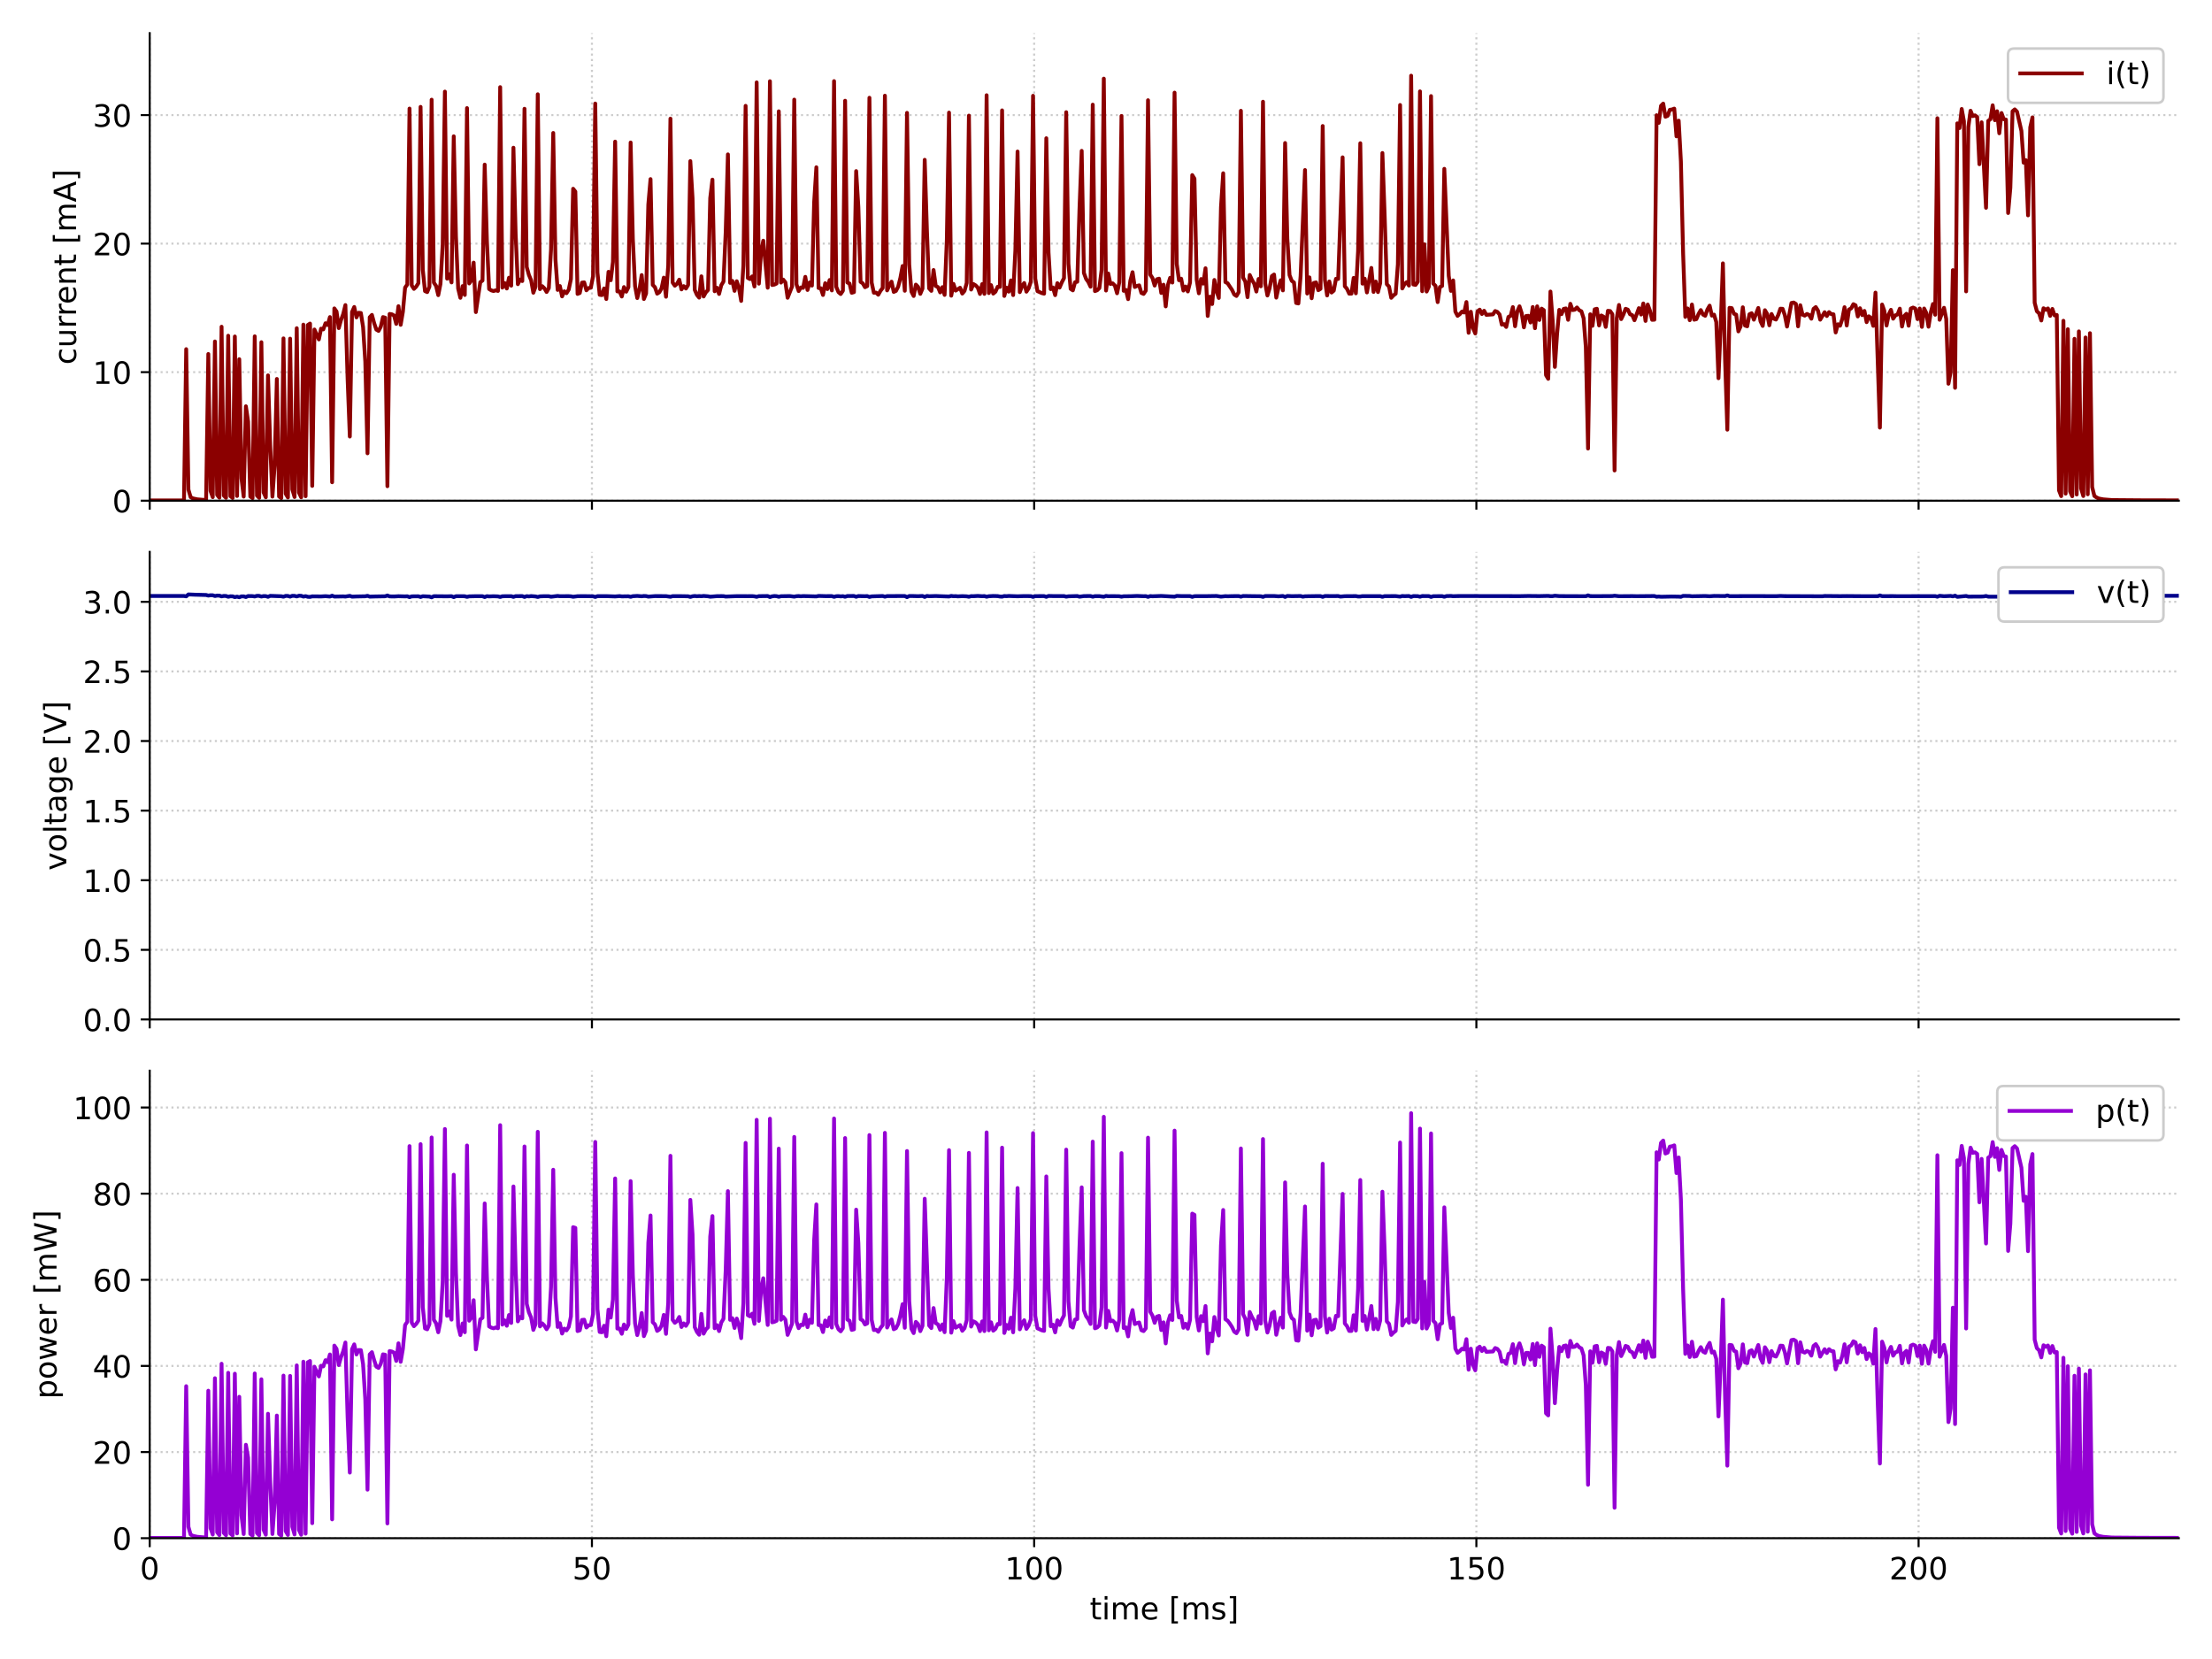 <?xml version="1.0" encoding="utf-8" standalone="no"?>
<!DOCTYPE svg PUBLIC "-//W3C//DTD SVG 1.1//EN"
  "http://www.w3.org/Graphics/SVG/1.1/DTD/svg11.dtd">
<!-- Created with matplotlib (https://matplotlib.org/) -->
<svg height="648pt" version="1.1" viewBox="0 0 864 648" width="864pt" xmlns="http://www.w3.org/2000/svg" xmlns:xlink="http://www.w3.org/1999/xlink">
 <defs>
  <style type="text/css">*{stroke-linecap:butt;stroke-linejoin:round;}</style>
 </defs>
 <g id="figure_1">
  <g id="patch_1">
   <path d="M 0 648 
L 864 648 
L 864 0 
L 0 0 
z
" style="fill:#ffffff;"/>
  </g>
  <g id="axes_1">
   <g id="patch_2">
    <path d="M 58.479 195.568 
L 851.04 195.568 
L 851.04 12.96 
L 58.479 12.96 
z
" style="fill:#ffffff;"/>
   </g>
   <g id="matplotlib.axis_1">
    <g id="xtick_1">
     <g id="line2d_1">
      <path clip-path="url(#p04557da0a3)" d="M 58.479 195.568 
L 58.479 12.96 
" style="fill:none;stroke:#cccccc;stroke-dasharray:0.8,1.32;stroke-dashoffset:0;stroke-width:0.8;"/>
     </g>
     <g id="line2d_2">
      <defs>
       <path d="M 0 0 
L 0 3.5 
" id="mab8880e5d4" style="stroke:#000000;stroke-width:0.8;"/>
      </defs>
      <g>
       <use style="stroke:#000000;stroke-width:0.8;" x="58.479" xlink:href="#mab8880e5d4" y="195.568"/>
      </g>
     </g>
    </g>
    <g id="xtick_2">
     <g id="line2d_3">
      <path clip-path="url(#p04557da0a3)" d="M 231.208 195.568 
L 231.208 12.96 
" style="fill:none;stroke:#cccccc;stroke-dasharray:0.8,1.32;stroke-dashoffset:0;stroke-width:0.8;"/>
     </g>
     <g id="line2d_4">
      <g>
       <use style="stroke:#000000;stroke-width:0.8;" x="231.208" xlink:href="#mab8880e5d4" y="195.568"/>
      </g>
     </g>
    </g>
    <g id="xtick_3">
     <g id="line2d_5">
      <path clip-path="url(#p04557da0a3)" d="M 403.937 195.568 
L 403.937 12.96 
" style="fill:none;stroke:#cccccc;stroke-dasharray:0.8,1.32;stroke-dashoffset:0;stroke-width:0.8;"/>
     </g>
     <g id="line2d_6">
      <g>
       <use style="stroke:#000000;stroke-width:0.8;" x="403.937" xlink:href="#mab8880e5d4" y="195.568"/>
      </g>
     </g>
    </g>
    <g id="xtick_4">
     <g id="line2d_7">
      <path clip-path="url(#p04557da0a3)" d="M 576.666 195.568 
L 576.666 12.96 
" style="fill:none;stroke:#cccccc;stroke-dasharray:0.8,1.32;stroke-dashoffset:0;stroke-width:0.8;"/>
     </g>
     <g id="line2d_8">
      <g>
       <use style="stroke:#000000;stroke-width:0.8;" x="576.666" xlink:href="#mab8880e5d4" y="195.568"/>
      </g>
     </g>
    </g>
    <g id="xtick_5">
     <g id="line2d_9">
      <path clip-path="url(#p04557da0a3)" d="M 749.396 195.568 
L 749.396 12.96 
" style="fill:none;stroke:#cccccc;stroke-dasharray:0.8,1.32;stroke-dashoffset:0;stroke-width:0.8;"/>
     </g>
     <g id="line2d_10">
      <g>
       <use style="stroke:#000000;stroke-width:0.8;" x="749.396" xlink:href="#mab8880e5d4" y="195.568"/>
      </g>
     </g>
    </g>
   </g>
   <g id="matplotlib.axis_2">
    <g id="ytick_1">
     <g id="line2d_11">
      <path clip-path="url(#p04557da0a3)" d="M 58.479 195.568 
L 851.04 195.568 
" style="fill:none;stroke:#cccccc;stroke-dasharray:0.8,1.32;stroke-dashoffset:0;stroke-width:0.8;"/>
     </g>
     <g id="line2d_12">
      <defs>
       <path d="M 0 0 
L -3.5 0 
" id="m27677cc647" style="stroke:#000000;stroke-width:0.8;"/>
      </defs>
      <g>
       <use style="stroke:#000000;stroke-width:0.8;" x="58.479" xlink:href="#m27677cc647" y="195.568"/>
      </g>
     </g>
     <g id="text_1">
      <!-- 0 -->
      <g transform="translate(43.844 200.127)scale(0.12 -0.12)">
       <defs>
        <path d="M 31.781 66.406 
Q 24.172 66.406 20.328 58.906 
Q 16.5 51.422 16.5 36.375 
Q 16.5 21.391 20.328 13.891 
Q 24.172 6.391 31.781 6.391 
Q 39.453 6.391 43.281 13.891 
Q 47.125 21.391 47.125 36.375 
Q 47.125 51.422 43.281 58.906 
Q 39.453 66.406 31.781 66.406 
z
M 31.781 74.219 
Q 44.047 74.219 50.516 64.516 
Q 56.984 54.828 56.984 36.375 
Q 56.984 17.969 50.516 8.266 
Q 44.047 -1.422 31.781 -1.422 
Q 19.531 -1.422 13.062 8.266 
Q 6.594 17.969 6.594 36.375 
Q 6.594 54.828 13.062 64.516 
Q 19.531 74.219 31.781 74.219 
z
" id="DejaVuSans-48"/>
       </defs>
       <use xlink:href="#DejaVuSans-48"/>
      </g>
     </g>
    </g>
    <g id="ytick_2">
     <g id="line2d_13">
      <path clip-path="url(#p04557da0a3)" d="M 58.479 145.363 
L 851.04 145.363 
" style="fill:none;stroke:#cccccc;stroke-dasharray:0.8,1.32;stroke-dashoffset:0;stroke-width:0.8;"/>
     </g>
     <g id="line2d_14">
      <g>
       <use style="stroke:#000000;stroke-width:0.8;" x="58.479" xlink:href="#m27677cc647" y="145.363"/>
      </g>
     </g>
     <g id="text_2">
      <!-- 10 -->
      <g transform="translate(36.209 149.922)scale(0.12 -0.12)">
       <defs>
        <path d="M 12.406 8.297 
L 28.516 8.297 
L 28.516 63.922 
L 10.984 60.406 
L 10.984 69.391 
L 28.422 72.906 
L 38.281 72.906 
L 38.281 8.297 
L 54.391 8.297 
L 54.391 0 
L 12.406 0 
z
" id="DejaVuSans-49"/>
       </defs>
       <use xlink:href="#DejaVuSans-49"/>
       <use x="63.623" xlink:href="#DejaVuSans-48"/>
      </g>
     </g>
    </g>
    <g id="ytick_3">
     <g id="line2d_15">
      <path clip-path="url(#p04557da0a3)" d="M 58.479 95.158 
L 851.04 95.158 
" style="fill:none;stroke:#cccccc;stroke-dasharray:0.8,1.32;stroke-dashoffset:0;stroke-width:0.8;"/>
     </g>
     <g id="line2d_16">
      <g>
       <use style="stroke:#000000;stroke-width:0.8;" x="58.479" xlink:href="#m27677cc647" y="95.158"/>
      </g>
     </g>
     <g id="text_3">
      <!-- 20 -->
      <g transform="translate(36.209 99.717)scale(0.12 -0.12)">
       <defs>
        <path d="M 19.188 8.297 
L 53.609 8.297 
L 53.609 0 
L 7.328 0 
L 7.328 8.297 
Q 12.938 14.109 22.625 23.891 
Q 32.328 33.688 34.812 36.531 
Q 39.547 41.844 41.422 45.531 
Q 43.312 49.219 43.312 52.781 
Q 43.312 58.594 39.234 62.25 
Q 35.156 65.922 28.609 65.922 
Q 23.969 65.922 18.812 64.312 
Q 13.672 62.703 7.812 59.422 
L 7.812 69.391 
Q 13.766 71.781 18.938 73 
Q 24.125 74.219 28.422 74.219 
Q 39.75 74.219 46.484 68.547 
Q 53.219 62.891 53.219 53.422 
Q 53.219 48.922 51.531 44.891 
Q 49.859 40.875 45.406 35.406 
Q 44.188 33.984 37.641 27.219 
Q 31.109 20.453 19.188 8.297 
z
" id="DejaVuSans-50"/>
       </defs>
       <use xlink:href="#DejaVuSans-50"/>
       <use x="63.623" xlink:href="#DejaVuSans-48"/>
      </g>
     </g>
    </g>
    <g id="ytick_4">
     <g id="line2d_17">
      <path clip-path="url(#p04557da0a3)" d="M 58.479 44.954 
L 851.04 44.954 
" style="fill:none;stroke:#cccccc;stroke-dasharray:0.8,1.32;stroke-dashoffset:0;stroke-width:0.8;"/>
     </g>
     <g id="line2d_18">
      <g>
       <use style="stroke:#000000;stroke-width:0.8;" x="58.479" xlink:href="#m27677cc647" y="44.954"/>
      </g>
     </g>
     <g id="text_4">
      <!-- 30 -->
      <g transform="translate(36.209 49.513)scale(0.12 -0.12)">
       <defs>
        <path d="M 40.578 39.312 
Q 47.656 37.797 51.625 33 
Q 55.609 28.219 55.609 21.188 
Q 55.609 10.406 48.188 4.484 
Q 40.766 -1.422 27.094 -1.422 
Q 22.516 -1.422 17.656 -0.516 
Q 12.797 0.391 7.625 2.203 
L 7.625 11.719 
Q 11.719 9.328 16.594 8.109 
Q 21.484 6.891 26.812 6.891 
Q 36.078 6.891 40.938 10.547 
Q 45.797 14.203 45.797 21.188 
Q 45.797 27.641 41.281 31.266 
Q 36.766 34.906 28.719 34.906 
L 20.219 34.906 
L 20.219 43.016 
L 29.109 43.016 
Q 36.375 43.016 40.234 45.922 
Q 44.094 48.828 44.094 54.297 
Q 44.094 59.906 40.109 62.906 
Q 36.141 65.922 28.719 65.922 
Q 24.656 65.922 20.016 65.031 
Q 15.375 64.156 9.812 62.312 
L 9.812 71.094 
Q 15.438 72.656 20.344 73.438 
Q 25.25 74.219 29.594 74.219 
Q 40.828 74.219 47.359 69.109 
Q 53.906 64.016 53.906 55.328 
Q 53.906 49.266 50.438 45.094 
Q 46.969 40.922 40.578 39.312 
z
" id="DejaVuSans-51"/>
       </defs>
       <use xlink:href="#DejaVuSans-51"/>
       <use x="63.623" xlink:href="#DejaVuSans-48"/>
      </g>
     </g>
    </g>
    <g id="text_5">
     <!-- current [mA] -->
     <g transform="translate(29.713 142.443)rotate(-90)scale(0.12 -0.12)">
      <defs>
       <path d="M 48.781 52.594 
L 48.781 44.188 
Q 44.969 46.297 41.141 47.344 
Q 37.312 48.391 33.406 48.391 
Q 24.656 48.391 19.812 42.844 
Q 14.984 37.312 14.984 27.297 
Q 14.984 17.281 19.812 11.734 
Q 24.656 6.203 33.406 6.203 
Q 37.312 6.203 41.141 7.25 
Q 44.969 8.297 48.781 10.406 
L 48.781 2.094 
Q 45.016 0.344 40.984 -0.531 
Q 36.969 -1.422 32.422 -1.422 
Q 20.062 -1.422 12.781 6.344 
Q 5.516 14.109 5.516 27.297 
Q 5.516 40.672 12.859 48.328 
Q 20.219 56 33.016 56 
Q 37.156 56 41.109 55.141 
Q 45.062 54.297 48.781 52.594 
z
" id="DejaVuSans-99"/>
       <path d="M 8.5 21.578 
L 8.5 54.688 
L 17.484 54.688 
L 17.484 21.922 
Q 17.484 14.156 20.5 10.266 
Q 23.531 6.391 29.594 6.391 
Q 36.859 6.391 41.078 11.031 
Q 45.312 15.672 45.312 23.688 
L 45.312 54.688 
L 54.297 54.688 
L 54.297 0 
L 45.312 0 
L 45.312 8.406 
Q 42.047 3.422 37.719 1 
Q 33.406 -1.422 27.688 -1.422 
Q 18.266 -1.422 13.375 4.438 
Q 8.5 10.297 8.5 21.578 
z
M 31.109 56 
z
" id="DejaVuSans-117"/>
       <path d="M 41.109 46.297 
Q 39.594 47.172 37.812 47.578 
Q 36.031 48 33.891 48 
Q 26.266 48 22.188 43.047 
Q 18.109 38.094 18.109 28.812 
L 18.109 0 
L 9.078 0 
L 9.078 54.688 
L 18.109 54.688 
L 18.109 46.188 
Q 20.953 51.172 25.484 53.578 
Q 30.031 56 36.531 56 
Q 37.453 56 38.578 55.875 
Q 39.703 55.766 41.062 55.516 
z
" id="DejaVuSans-114"/>
       <path d="M 56.203 29.594 
L 56.203 25.203 
L 14.891 25.203 
Q 15.484 15.922 20.484 11.062 
Q 25.484 6.203 34.422 6.203 
Q 39.594 6.203 44.453 7.469 
Q 49.312 8.734 54.109 11.281 
L 54.109 2.781 
Q 49.266 0.734 44.188 -0.344 
Q 39.109 -1.422 33.891 -1.422 
Q 20.797 -1.422 13.156 6.188 
Q 5.516 13.812 5.516 26.812 
Q 5.516 40.234 12.766 48.109 
Q 20.016 56 32.328 56 
Q 43.359 56 49.781 48.891 
Q 56.203 41.797 56.203 29.594 
z
M 47.219 32.234 
Q 47.125 39.594 43.094 43.984 
Q 39.062 48.391 32.422 48.391 
Q 24.906 48.391 20.391 44.141 
Q 15.875 39.891 15.188 32.172 
z
" id="DejaVuSans-101"/>
       <path d="M 54.891 33.016 
L 54.891 0 
L 45.906 0 
L 45.906 32.719 
Q 45.906 40.484 42.875 44.328 
Q 39.844 48.188 33.797 48.188 
Q 26.516 48.188 22.312 43.547 
Q 18.109 38.922 18.109 30.906 
L 18.109 0 
L 9.078 0 
L 9.078 54.688 
L 18.109 54.688 
L 18.109 46.188 
Q 21.344 51.125 25.703 53.562 
Q 30.078 56 35.797 56 
Q 45.219 56 50.047 50.172 
Q 54.891 44.344 54.891 33.016 
z
" id="DejaVuSans-110"/>
       <path d="M 18.312 70.219 
L 18.312 54.688 
L 36.812 54.688 
L 36.812 47.703 
L 18.312 47.703 
L 18.312 18.016 
Q 18.312 11.328 20.141 9.422 
Q 21.969 7.516 27.594 7.516 
L 36.812 7.516 
L 36.812 0 
L 27.594 0 
Q 17.188 0 13.234 3.875 
Q 9.281 7.766 9.281 18.016 
L 9.281 47.703 
L 2.688 47.703 
L 2.688 54.688 
L 9.281 54.688 
L 9.281 70.219 
z
" id="DejaVuSans-116"/>
       <path id="DejaVuSans-32"/>
       <path d="M 8.594 75.984 
L 29.297 75.984 
L 29.297 69 
L 17.578 69 
L 17.578 -6.203 
L 29.297 -6.203 
L 29.297 -13.188 
L 8.594 -13.188 
z
" id="DejaVuSans-91"/>
       <path d="M 52 44.188 
Q 55.375 50.25 60.062 53.125 
Q 64.75 56 71.094 56 
Q 79.641 56 84.281 50.016 
Q 88.922 44.047 88.922 33.016 
L 88.922 0 
L 79.891 0 
L 79.891 32.719 
Q 79.891 40.578 77.094 44.375 
Q 74.312 48.188 68.609 48.188 
Q 61.625 48.188 57.562 43.547 
Q 53.516 38.922 53.516 30.906 
L 53.516 0 
L 44.484 0 
L 44.484 32.719 
Q 44.484 40.625 41.703 44.406 
Q 38.922 48.188 33.109 48.188 
Q 26.219 48.188 22.156 43.531 
Q 18.109 38.875 18.109 30.906 
L 18.109 0 
L 9.078 0 
L 9.078 54.688 
L 18.109 54.688 
L 18.109 46.188 
Q 21.188 51.219 25.484 53.609 
Q 29.781 56 35.688 56 
Q 41.656 56 45.828 52.969 
Q 50 49.953 52 44.188 
z
" id="DejaVuSans-109"/>
       <path d="M 34.188 63.188 
L 20.797 26.906 
L 47.609 26.906 
z
M 28.609 72.906 
L 39.797 72.906 
L 67.578 0 
L 57.328 0 
L 50.688 18.703 
L 17.828 18.703 
L 11.188 0 
L 0.781 0 
z
" id="DejaVuSans-65"/>
       <path d="M 30.422 75.984 
L 30.422 -13.188 
L 9.719 -13.188 
L 9.719 -6.203 
L 21.391 -6.203 
L 21.391 69 
L 9.719 69 
L 9.719 75.984 
z
" id="DejaVuSans-93"/>
      </defs>
      <use xlink:href="#DejaVuSans-99"/>
      <use x="54.98" xlink:href="#DejaVuSans-117"/>
      <use x="118.359" xlink:href="#DejaVuSans-114"/>
      <use x="157.723" xlink:href="#DejaVuSans-114"/>
      <use x="196.586" xlink:href="#DejaVuSans-101"/>
      <use x="258.109" xlink:href="#DejaVuSans-110"/>
      <use x="321.488" xlink:href="#DejaVuSans-116"/>
      <use x="360.697" xlink:href="#DejaVuSans-32"/>
      <use x="392.484" xlink:href="#DejaVuSans-91"/>
      <use x="431.498" xlink:href="#DejaVuSans-109"/>
      <use x="528.91" xlink:href="#DejaVuSans-65"/>
      <use x="597.318" xlink:href="#DejaVuSans-93"/>
     </g>
    </g>
   </g>
   <g id="line2d_19">
    <path clip-path="url(#p04557da0a3)" d="M 58.91 195.462 
L 71.864 195.462 
L 72.728 136.383 
L 73.592 191.231 
L 74.455 194.173 
L 75.319 194.661 
L 77.046 195.037 
L 80.501 195.32 
L 81.365 138.277 
L 82.228 191.737 
L 83.092 194.178 
L 83.955 133.379 
L 84.819 193.312 
L 85.683 194.391 
L 86.546 127.622 
L 87.41 193.556 
L 88.274 194.441 
L 89.137 131.134 
L 90.001 193.802 
L 90.865 194.501 
L 91.728 131.435 
L 92.592 193.731 
L 93.456 140.304 
L 94.319 186.837 
L 95.183 193.973 
L 96.046 158.693 
L 96.91 164.672 
L 97.774 193.95 
L 98.637 194.558 
L 99.501 131.365 
L 100.365 193.584 
L 101.228 194.45 
L 102.092 133.668 
L 102.956 192.347 
L 103.819 194.237 
L 104.683 146.622 
L 105.547 174.103 
L 106.41 193.968 
L 107.274 181.718 
L 108.138 148.014 
L 109.001 193.94 
L 109.865 194.556 
L 110.728 132.177 
L 111.592 192.866 
L 112.456 194.317 
L 113.319 132.277 
L 114.183 191.172 
L 115.047 194.128 
L 115.91 128.199 
L 116.774 192.415 
L 117.638 194.253 
L 118.501 126.799 
L 119.365 193.829 
L 120.229 126.955 
L 121.092 126.387 
L 121.956 189.792 
L 122.82 128.71 
L 124.547 132.58 
L 125.41 128.371 
L 126.274 128.664 
L 127.138 126.253 
L 128.001 126.948 
L 128.865 123.851 
L 129.729 188.359 
L 130.592 120.46 
L 131.456 121.701 
L 132.32 128.153 
L 133.183 125.047 
L 134.047 122.699 
L 134.911 119.16 
L 135.774 147.995 
L 136.638 170.505 
L 137.502 121.871 
L 138.365 119.912 
L 139.229 123.967 
L 140.092 122.159 
L 140.956 122.256 
L 141.82 127.762 
L 142.683 141.296 
L 143.547 177.056 
L 144.411 123.922 
L 145.274 122.997 
L 146.138 126.203 
L 147.002 128.745 
L 147.865 129.252 
L 148.729 127.622 
L 149.593 123.847 
L 150.456 124.091 
L 151.32 189.92 
L 152.184 122.626 
L 153.047 122.761 
L 153.911 123.22 
L 154.774 126.513 
L 155.638 119.6 
L 156.502 126.871 
L 157.365 121.763 
L 158.229 112.338 
L 159.093 111.114 
L 159.956 42.409 
L 160.82 111.486 
L 161.684 112.835 
L 162.547 111.977 
L 163.411 110.613 
L 164.275 41.743 
L 165.138 105.339 
L 166.002 113.699 
L 166.865 114.088 
L 167.729 111.977 
L 168.593 38.936 
L 169.456 110.383 
L 170.32 111.671 
L 171.184 115.287 
L 172.047 110.88 
L 172.911 95.639 
L 173.775 35.783 
L 174.638 108.836 
L 175.502 107.116 
L 176.366 110.312 
L 177.229 53.241 
L 178.093 92.35 
L 178.957 112.72 
L 179.82 116.324 
L 180.684 111.748 
L 181.547 115.214 
L 182.411 42.222 
L 183.275 110.714 
L 184.138 109.519 
L 185.002 102.571 
L 185.866 121.899 
L 187.593 110.247 
L 188.457 109.579 
L 189.32 64.293 
L 190.184 94.121 
L 191.048 112.889 
L 191.911 113.42 
L 192.775 113.677 
L 193.639 113.395 
L 194.502 113.635 
L 195.366 34.034 
L 196.229 112.33 
L 197.093 110.551 
L 197.957 112.685 
L 198.82 108.473 
L 199.684 111.583 
L 200.548 57.691 
L 201.411 91.472 
L 202.275 110.997 
L 203.139 109.197 
L 204.002 109.773 
L 204.866 42.481 
L 205.73 104.284 
L 206.593 107.394 
L 207.457 109.462 
L 208.321 114.339 
L 209.184 111.979 
L 210.048 36.822 
L 210.911 112.939 
L 211.775 111.772 
L 212.639 112.611 
L 213.502 114.054 
L 214.366 112.541 
L 215.23 97.443 
L 216.093 51.931 
L 216.957 101.278 
L 217.821 113.241 
L 218.684 111.717 
L 219.548 115.765 
L 220.412 113.774 
L 221.275 114.516 
L 222.139 113.128 
L 223.002 108.991 
L 223.866 73.731 
L 224.73 74.839 
L 225.593 114.806 
L 226.457 114.441 
L 227.321 110.398 
L 228.184 110.3 
L 229.048 113.391 
L 229.912 112.511 
L 230.775 112.392 
L 231.639 107.941 
L 232.503 40.448 
L 233.366 106.448 
L 234.23 115.145 
L 235.094 115.263 
L 235.957 112.666 
L 236.821 116.794 
L 237.684 106.172 
L 238.548 109.468 
L 239.412 102.292 
L 240.275 55.313 
L 241.139 113.822 
L 242.003 113.83 
L 242.866 115.819 
L 243.73 112.127 
L 244.594 113.942 
L 245.457 112.2 
L 246.321 55.664 
L 247.185 93.383 
L 248.048 111.705 
L 248.912 116.414 
L 249.776 113.104 
L 250.639 107.441 
L 251.503 116.791 
L 252.366 114.628 
L 253.23 79.904 
L 254.094 69.956 
L 254.957 111.266 
L 255.821 112.174 
L 256.685 114.71 
L 257.548 114.155 
L 258.412 112.574 
L 259.276 108.44 
L 260.139 115.905 
L 261.003 103.725 
L 261.867 46.344 
L 262.73 110.379 
L 263.594 111.596 
L 264.458 110.84 
L 265.321 109.234 
L 266.185 113.036 
L 267.048 111.753 
L 267.912 112.697 
L 268.776 111.323 
L 269.639 62.929 
L 270.503 77.433 
L 271.367 113.229 
L 272.23 115.2 
L 273.094 116.252 
L 273.958 107.925 
L 274.821 115.8 
L 275.685 114.22 
L 276.549 113.276 
L 277.412 77.368 
L 278.276 70.165 
L 279.14 113.764 
L 280.003 112.389 
L 280.867 114.817 
L 281.73 111.392 
L 282.594 109.966 
L 283.458 90.588 
L 284.321 60.302 
L 285.185 110.485 
L 286.049 109.719 
L 286.912 113.613 
L 287.776 109.856 
L 288.64 112.597 
L 289.503 117.542 
L 290.367 103.683 
L 291.231 41.343 
L 292.094 108.567 
L 292.958 109.014 
L 293.821 107.958 
L 294.685 111.906 
L 295.549 32.177 
L 296.412 110.802 
L 297.276 98.495 
L 298.14 94.015 
L 299.867 112.38 
L 300.731 31.73 
L 301.594 111.317 
L 302.458 111.157 
L 303.322 110.745 
L 304.185 43.484 
L 305.049 110.382 
L 305.913 109.206 
L 306.776 110.284 
L 307.64 116.308 
L 309.367 111.925 
L 310.231 38.91 
L 311.094 111.037 
L 311.958 113.683 
L 312.822 112.272 
L 313.685 112.445 
L 314.549 108.135 
L 315.413 113.258 
L 316.276 110.315 
L 317.14 111.556 
L 318.004 79 
L 318.867 65.346 
L 319.731 112.497 
L 320.595 112.585 
L 321.458 115.221 
L 322.322 110.623 
L 323.185 112.911 
L 324.049 109.373 
L 324.913 113.433 
L 325.776 31.684 
L 326.64 112.029 
L 327.504 114.117 
L 328.367 114.848 
L 329.231 113.573 
L 330.095 39.349 
L 330.958 110.339 
L 331.822 110.758 
L 332.686 114.37 
L 333.549 114.099 
L 334.413 66.832 
L 335.277 80.93 
L 336.14 110.106 
L 337.004 110.684 
L 337.867 112.185 
L 338.731 111.759 
L 339.595 38.188 
L 340.458 110.361 
L 341.322 114.338 
L 342.186 114.296 
L 343.049 115.116 
L 343.913 113.6 
L 344.777 112.471 
L 345.64 37.374 
L 346.504 113.427 
L 347.368 111.571 
L 348.231 110.013 
L 349.095 114.024 
L 349.958 113.627 
L 350.822 111.977 
L 351.686 108.542 
L 352.549 103.911 
L 353.413 113.572 
L 354.277 44.086 
L 355.14 103.339 
L 356.004 113.913 
L 356.868 115.617 
L 357.731 111.166 
L 358.595 112.053 
L 359.459 114.786 
L 360.322 112.735 
L 361.186 62.425 
L 362.05 89.857 
L 362.913 112.652 
L 363.777 113.61 
L 364.64 105.464 
L 365.504 111.722 
L 366.368 112.138 
L 367.231 114.212 
L 368.095 112.158 
L 368.959 115.192 
L 369.822 93.895 
L 370.686 43.984 
L 371.55 115.498 
L 372.413 110.878 
L 373.277 113.508 
L 375.004 112.392 
L 375.868 114.673 
L 376.732 113.628 
L 377.595 110.53 
L 378.459 45.17 
L 379.322 113.102 
L 380.186 110.933 
L 381.05 111.448 
L 381.913 112.32 
L 382.777 114.827 
L 383.641 110.96 
L 384.504 114.773 
L 385.368 37.2 
L 386.232 114.473 
L 387.095 111.365 
L 387.959 114.681 
L 388.823 113.955 
L 389.686 112.01 
L 390.55 112.079 
L 391.414 43.109 
L 392.277 115.597 
L 393.141 112.353 
L 394.004 113.918 
L 394.868 109.531 
L 395.732 115.259 
L 396.595 97.818 
L 397.459 59.189 
L 398.323 114.11 
L 399.186 111.787 
L 400.05 110.545 
L 400.914 113.932 
L 401.777 112.646 
L 402.641 110.018 
L 403.505 37.424 
L 404.368 108.822 
L 405.232 113.722 
L 406.959 114.494 
L 407.823 114.705 
L 408.686 53.999 
L 409.55 98.631 
L 410.414 112.935 
L 411.277 112.287 
L 412.141 115.283 
L 413.005 110.601 
L 413.868 112.33 
L 414.732 110.299 
L 415.596 108.629 
L 416.459 43.827 
L 417.323 103.041 
L 418.187 112.831 
L 419.05 113.416 
L 419.914 110.24 
L 420.777 110.056 
L 421.641 81.736 
L 422.505 58.925 
L 423.368 106.608 
L 424.232 108.939 
L 425.096 110.132 
L 425.959 111.981 
L 426.823 40.878 
L 427.687 113.702 
L 428.55 113.372 
L 429.414 112.509 
L 430.278 105.419 
L 431.141 30.709 
L 432.005 113.481 
L 432.869 106.815 
L 433.732 110.928 
L 434.596 110.68 
L 435.459 111.543 
L 436.323 114.551 
L 437.187 110.29 
L 438.05 45.294 
L 438.914 113.596 
L 439.778 113.241 
L 440.641 116.845 
L 441.505 109.665 
L 442.369 106.315 
L 443.232 112.114 
L 444.096 111.69 
L 444.96 111.45 
L 445.823 114.425 
L 446.687 114.799 
L 447.551 113.52 
L 448.414 39.147 
L 449.278 107.275 
L 450.141 108.576 
L 451.005 111.548 
L 451.869 109.087 
L 452.732 108.845 
L 453.596 114.444 
L 454.46 111.197 
L 455.323 119.677 
L 456.187 111.302 
L 457.051 108.518 
L 457.914 110.363 
L 458.778 36.184 
L 459.642 103.123 
L 460.505 109.448 
L 461.369 108.855 
L 462.233 113.491 
L 463.096 111.912 
L 463.96 113.847 
L 464.823 110.344 
L 465.687 68.394 
L 466.551 69.794 
L 467.414 109.223 
L 468.278 114.568 
L 469.142 108.985 
L 470.005 110.775 
L 470.869 104.784 
L 471.733 123.411 
L 472.596 115.882 
L 473.46 118.747 
L 474.324 109.353 
L 475.187 113.753 
L 476.051 116.385 
L 476.914 80.925 
L 477.778 67.677 
L 478.642 110.194 
L 479.505 110.64 
L 481.233 113.243 
L 482.096 115.053 
L 482.96 115.606 
L 483.824 114.131 
L 484.687 43.276 
L 485.551 108.428 
L 486.415 110.002 
L 487.278 116.084 
L 488.142 107.401 
L 489.006 109.297 
L 489.869 110.774 
L 490.733 113.878 
L 491.596 108.962 
L 492.46 111.835 
L 493.324 39.731 
L 494.187 110.725 
L 495.051 115.418 
L 495.915 112.551 
L 496.778 107.854 
L 497.642 107.231 
L 498.506 116.257 
L 499.369 112.396 
L 500.233 109.468 
L 501.097 113.425 
L 501.96 55.862 
L 502.824 93.227 
L 503.688 107.457 
L 504.551 109.695 
L 505.415 110.33 
L 506.278 118.342 
L 507.142 118.525 
L 508.006 107.864 
L 509.733 66.413 
L 510.597 114.655 
L 511.46 108.345 
L 512.324 116.497 
L 513.188 110.523 
L 514.051 110.306 
L 514.915 113.353 
L 515.779 112.818 
L 516.642 49.227 
L 517.506 109.326 
L 518.37 115.406 
L 519.233 109.941 
L 520.097 114.262 
L 520.96 113.535 
L 521.824 108.898 
L 522.688 108.973 
L 524.415 61.46 
L 525.279 111.803 
L 526.142 112.849 
L 527.006 114.716 
L 527.87 114.697 
L 528.733 108.542 
L 529.597 114.568 
L 530.461 98.126 
L 531.324 55.949 
L 532.188 110.79 
L 533.051 108.854 
L 533.915 114.222 
L 535.642 104.652 
L 536.506 114.025 
L 537.37 109.976 
L 538.233 114.083 
L 539.097 110.605 
L 539.961 59.769 
L 540.824 83.661 
L 541.688 111.009 
L 542.552 111.937 
L 543.415 116.322 
L 544.279 115.381 
L 545.143 114.719 
L 546.006 103.225 
L 546.87 41.007 
L 547.733 112.665 
L 548.597 110.957 
L 549.461 110.204 
L 550.324 111.536 
L 551.188 29.561 
L 552.052 111.118 
L 552.915 111.279 
L 553.779 110.074 
L 554.643 35.693 
L 555.506 113.747 
L 556.37 95.407 
L 557.234 113.872 
L 558.097 111.966 
L 558.961 37.529 
L 559.825 110.755 
L 560.688 111.628 
L 561.552 118.013 
L 562.415 112.121 
L 563.279 111.69 
L 564.143 65.941 
L 565.87 107.747 
L 566.734 113.618 
L 567.597 109.536 
L 568.461 121.729 
L 569.325 123.367 
L 570.188 122.715 
L 571.052 121.712 
L 571.916 122.073 
L 572.779 117.977 
L 573.643 129.989 
L 574.507 121.772 
L 575.37 128.119 
L 576.234 130.251 
L 577.097 121.663 
L 577.961 120.952 
L 578.825 122.652 
L 579.688 121.383 
L 580.552 122.977 
L 583.143 122.795 
L 584.007 121.491 
L 584.87 121.833 
L 585.734 122.838 
L 586.598 126.796 
L 587.461 126.594 
L 588.325 127.706 
L 589.189 123.784 
L 590.052 123.382 
L 590.916 119.953 
L 591.779 127.424 
L 592.643 121.691 
L 593.507 119.643 
L 594.37 122.339 
L 595.234 127.86 
L 596.098 123.427 
L 596.961 123.35 
L 597.825 125.975 
L 598.689 119.919 
L 599.552 128.196 
L 600.416 119.655 
L 601.28 124.979 
L 602.143 120.541 
L 603.007 121.14 
L 603.87 146.529 
L 604.734 147.969 
L 605.598 113.878 
L 606.461 125.221 
L 607.325 143.305 
L 608.189 130.421 
L 609.052 121.024 
L 609.916 122.718 
L 610.78 120.644 
L 611.643 120.464 
L 612.507 124.915 
L 613.371 118.663 
L 614.234 121.118 
L 615.098 120.968 
L 615.962 120.096 
L 616.825 121.157 
L 617.689 121.599 
L 618.552 124.314 
L 619.416 135.578 
L 620.28 175.21 
L 621.143 122.757 
L 622.007 127.259 
L 622.871 120.822 
L 623.734 120.6 
L 624.598 127.114 
L 625.462 123.217 
L 626.325 123.69 
L 627.189 127.68 
L 628.053 121.394 
L 628.916 121.499 
L 629.78 122.737 
L 630.644 183.762 
L 631.507 124.25 
L 632.371 119.119 
L 633.234 124.64 
L 634.098 122.823 
L 634.962 120.611 
L 635.825 120.949 
L 636.689 122.745 
L 637.553 123.103 
L 638.416 125.084 
L 640.144 120.355 
L 641.007 122.863 
L 641.871 118.534 
L 642.735 125.355 
L 643.598 118.949 
L 644.462 121.356 
L 645.326 124.922 
L 646.189 124.868 
L 647.053 45.009 
L 647.916 47.987 
L 648.78 41.353 
L 649.644 40.466 
L 650.507 45.596 
L 651.371 45.238 
L 652.235 42.889 
L 653.098 42.757 
L 653.962 42.426 
L 654.826 53.259 
L 655.689 47.125 
L 656.553 63.069 
L 657.417 99.016 
L 658.28 123.779 
L 659.144 120.476 
L 660.007 125.071 
L 660.871 118.949 
L 661.735 124.871 
L 662.598 124.662 
L 663.462 122.631 
L 664.326 121.115 
L 665.189 122.874 
L 666.053 123.339 
L 666.917 120.877 
L 667.78 119.384 
L 668.644 123.283 
L 669.508 122.893 
L 670.371 125.774 
L 671.235 147.735 
L 672.099 127.256 
L 672.962 102.86 
L 673.826 140.839 
L 674.689 167.824 
L 675.553 120.237 
L 676.417 120.354 
L 677.28 122.551 
L 678.144 122.889 
L 679.008 129.442 
L 679.871 127.486 
L 680.735 120.028 
L 681.599 127.168 
L 682.462 127.452 
L 683.326 122.753 
L 684.19 122.346 
L 685.053 124.871 
L 686.781 120.287 
L 687.644 125.49 
L 688.508 127.305 
L 689.371 121.162 
L 690.235 122.618 
L 691.099 127.067 
L 691.962 122.647 
L 692.826 124.48 
L 693.69 124.817 
L 694.553 123.095 
L 695.417 120.567 
L 696.281 120.623 
L 697.144 123.104 
L 698.008 127.556 
L 699.735 118.338 
L 700.599 118.162 
L 701.463 118.707 
L 702.326 127.466 
L 703.19 119.228 
L 704.053 122.893 
L 704.917 123.285 
L 705.781 122.634 
L 706.644 123.011 
L 707.508 124.49 
L 708.372 120.634 
L 709.235 119.945 
L 710.099 121.329 
L 710.963 124.86 
L 712.69 121.952 
L 713.554 123.439 
L 714.417 121.918 
L 715.281 122.688 
L 716.145 122.766 
L 717.008 129.856 
L 717.872 126.651 
L 718.735 127.217 
L 719.599 124.552 
L 720.463 119.992 
L 721.326 127.139 
L 722.19 120.91 
L 723.054 120.458 
L 723.917 118.812 
L 724.781 119.262 
L 725.645 123.608 
L 726.508 120.387 
L 727.372 123.087 
L 728.236 121.438 
L 729.099 125.829 
L 729.963 123.541 
L 730.826 124.213 
L 731.69 127.272 
L 732.554 114.285 
L 734.281 167.022 
L 735.145 118.953 
L 736.008 121.402 
L 736.872 127.155 
L 737.736 122.816 
L 738.599 121.012 
L 739.463 124.478 
L 740.327 123.182 
L 741.19 122.826 
L 742.054 120.561 
L 742.918 127.532 
L 743.781 123.434 
L 744.645 122.552 
L 745.508 127.22 
L 746.372 120.502 
L 747.236 120.124 
L 748.099 120.519 
L 748.963 124.633 
L 749.827 120.509 
L 750.69 127.681 
L 751.554 120.502 
L 752.418 122.264 
L 753.281 127.617 
L 754.145 122.073 
L 755.009 118.742 
L 755.872 122.943 
L 756.736 46.186 
L 757.6 124.902 
L 759.327 120.217 
L 760.19 124.55 
L 761.054 149.887 
L 761.918 145.334 
L 762.781 105.514 
L 763.645 151.484 
L 764.509 48.183 
L 765.372 50.019 
L 766.236 42.564 
L 767.1 47.351 
L 767.963 113.816 
L 768.827 49.629 
L 769.691 43.249 
L 770.554 45.349 
L 771.418 45.058 
L 772.282 45.709 
L 773.145 64.141 
L 774.009 47.77 
L 775.736 81.168 
L 776.6 47.21 
L 777.463 46.544 
L 778.327 41.13 
L 779.191 46.948 
L 780.054 43.457 
L 780.918 52.061 
L 781.782 44.146 
L 782.645 46.564 
L 783.509 46.696 
L 784.373 83.199 
L 785.236 73.353 
L 786.1 43.46 
L 786.963 42.73 
L 787.827 43.592 
L 789.554 51.134 
L 790.418 63.543 
L 791.282 62.57 
L 792.145 84.122 
L 793.009 49.74 
L 793.873 45.85 
L 794.736 118.257 
L 795.6 121.596 
L 796.464 122.374 
L 797.327 125.18 
L 798.191 120.402 
L 799.055 121.008 
L 799.918 120.47 
L 800.782 123.384 
L 801.645 120.668 
L 802.509 123.2 
L 803.373 123.026 
L 804.236 191.54 
L 805.1 193.78 
L 805.964 125.293 
L 806.827 192.821 
L 807.691 128.585 
L 808.555 191.927 
L 809.418 193.831 
L 810.282 132.335 
L 811.146 193.157 
L 812.009 129.434 
L 812.873 190.805 
L 813.737 193.74 
L 814.6 131.82 
L 815.464 193.065 
L 816.327 130.136 
L 817.191 190.258 
L 818.055 193.712 
L 818.918 194.316 
L 819.782 194.717 
L 821.509 195.044 
L 824.964 195.315 
L 836.191 195.405 
L 850.741 195.438 
L 850.741 195.438 
" style="fill:none;stroke:#8b0000;stroke-linecap:square;stroke-width:1.5;"/>
   </g>
   <g id="patch_3">
    <path d="M 58.479 195.568 
L 58.479 12.96 
" style="fill:none;stroke:#000000;stroke-linecap:square;stroke-linejoin:miter;stroke-width:0.8;"/>
   </g>
   <g id="patch_4">
    <path d="M 58.479 195.568 
L 851.04 195.568 
" style="fill:none;stroke:#000000;stroke-linecap:square;stroke-linejoin:miter;stroke-width:0.8;"/>
   </g>
   <g id="legend_1">
    <g id="patch_5">
     <path d="M 786.72 40.174 
L 842.64 40.174 
Q 845.04 40.174 845.04 37.774 
L 845.04 21.36 
Q 845.04 18.96 842.64 18.96 
L 786.72 18.96 
Q 784.32 18.96 784.32 21.36 
L 784.32 37.774 
Q 784.32 40.174 786.72 40.174 
z
" style="fill:#ffffff;stroke:#cccccc;stroke-linejoin:miter;"/>
    </g>
    <g id="line2d_20">
     <path d="M 789.12 28.678 
L 813.12 28.678 
" style="fill:none;stroke:#8b0000;stroke-linecap:square;stroke-width:1.5;"/>
    </g>
    <g id="line2d_21"/>
    <g id="text_6">
     <!-- $i(t)$ -->
     <g transform="translate(822.72 32.878)scale(0.12 -0.12)">
      <defs>
       <path d="M 9.422 54.688 
L 18.406 54.688 
L 18.406 0 
L 9.422 0 
z
M 9.422 75.984 
L 18.406 75.984 
L 18.406 64.594 
L 9.422 64.594 
z
" id="DejaVuSans-105"/>
       <path d="M 31 75.875 
Q 24.469 64.656 21.281 53.656 
Q 18.109 42.672 18.109 31.391 
Q 18.109 20.125 21.312 9.062 
Q 24.516 -2 31 -13.188 
L 23.188 -13.188 
Q 15.875 -1.703 12.234 9.375 
Q 8.594 20.453 8.594 31.391 
Q 8.594 42.281 12.203 53.312 
Q 15.828 64.359 23.188 75.875 
z
" id="DejaVuSans-40"/>
       <path d="M 8.016 75.875 
L 15.828 75.875 
Q 23.141 64.359 26.781 53.312 
Q 30.422 42.281 30.422 31.391 
Q 30.422 20.453 26.781 9.375 
Q 23.141 -1.703 15.828 -13.188 
L 8.016 -13.188 
Q 14.5 -2 17.703 9.062 
Q 20.906 20.125 20.906 31.391 
Q 20.906 42.672 17.703 53.656 
Q 14.5 64.656 8.016 75.875 
z
" id="DejaVuSans-41"/>
      </defs>
      <use transform="translate(0 0.016)" xlink:href="#DejaVuSans-105"/>
      <use transform="translate(27.783 0.016)" xlink:href="#DejaVuSans-40"/>
      <use transform="translate(66.797 0.016)" xlink:href="#DejaVuSans-116"/>
      <use transform="translate(106.006 0.016)" xlink:href="#DejaVuSans-41"/>
     </g>
    </g>
   </g>
  </g>
  <g id="axes_2">
   <g id="patch_6">
    <path d="M 58.479 398.19 
L 851.04 398.19 
L 851.04 215.582 
L 58.479 215.582 
z
" style="fill:#ffffff;"/>
   </g>
   <g id="matplotlib.axis_3">
    <g id="xtick_6">
     <g id="line2d_22">
      <path clip-path="url(#p917ad64dc4)" d="M 58.479 398.19 
L 58.479 215.582 
" style="fill:none;stroke:#cccccc;stroke-dasharray:0.8,1.32;stroke-dashoffset:0;stroke-width:0.8;"/>
     </g>
     <g id="line2d_23">
      <g>
       <use style="stroke:#000000;stroke-width:0.8;" x="58.479" xlink:href="#mab8880e5d4" y="398.19"/>
      </g>
     </g>
    </g>
    <g id="xtick_7">
     <g id="line2d_24">
      <path clip-path="url(#p917ad64dc4)" d="M 231.208 398.19 
L 231.208 215.582 
" style="fill:none;stroke:#cccccc;stroke-dasharray:0.8,1.32;stroke-dashoffset:0;stroke-width:0.8;"/>
     </g>
     <g id="line2d_25">
      <g>
       <use style="stroke:#000000;stroke-width:0.8;" x="231.208" xlink:href="#mab8880e5d4" y="398.19"/>
      </g>
     </g>
    </g>
    <g id="xtick_8">
     <g id="line2d_26">
      <path clip-path="url(#p917ad64dc4)" d="M 403.937 398.19 
L 403.937 215.582 
" style="fill:none;stroke:#cccccc;stroke-dasharray:0.8,1.32;stroke-dashoffset:0;stroke-width:0.8;"/>
     </g>
     <g id="line2d_27">
      <g>
       <use style="stroke:#000000;stroke-width:0.8;" x="403.937" xlink:href="#mab8880e5d4" y="398.19"/>
      </g>
     </g>
    </g>
    <g id="xtick_9">
     <g id="line2d_28">
      <path clip-path="url(#p917ad64dc4)" d="M 576.666 398.19 
L 576.666 215.582 
" style="fill:none;stroke:#cccccc;stroke-dasharray:0.8,1.32;stroke-dashoffset:0;stroke-width:0.8;"/>
     </g>
     <g id="line2d_29">
      <g>
       <use style="stroke:#000000;stroke-width:0.8;" x="576.666" xlink:href="#mab8880e5d4" y="398.19"/>
      </g>
     </g>
    </g>
    <g id="xtick_10">
     <g id="line2d_30">
      <path clip-path="url(#p917ad64dc4)" d="M 749.396 398.19 
L 749.396 215.582 
" style="fill:none;stroke:#cccccc;stroke-dasharray:0.8,1.32;stroke-dashoffset:0;stroke-width:0.8;"/>
     </g>
     <g id="line2d_31">
      <g>
       <use style="stroke:#000000;stroke-width:0.8;" x="749.396" xlink:href="#mab8880e5d4" y="398.19"/>
      </g>
     </g>
    </g>
   </g>
   <g id="matplotlib.axis_4">
    <g id="ytick_5">
     <g id="line2d_32">
      <path clip-path="url(#p917ad64dc4)" d="M 58.479 398.19 
L 851.04 398.19 
" style="fill:none;stroke:#cccccc;stroke-dasharray:0.8,1.32;stroke-dashoffset:0;stroke-width:0.8;"/>
     </g>
     <g id="line2d_33">
      <g>
       <use style="stroke:#000000;stroke-width:0.8;" x="58.479" xlink:href="#m27677cc647" y="398.19"/>
      </g>
     </g>
     <g id="text_7">
      <!-- 0.0 -->
      <g transform="translate(32.395 402.749)scale(0.12 -0.12)">
       <defs>
        <path d="M 10.688 12.406 
L 21 12.406 
L 21 0 
L 10.688 0 
z
" id="DejaVuSans-46"/>
       </defs>
       <use xlink:href="#DejaVuSans-48"/>
       <use x="63.623" xlink:href="#DejaVuSans-46"/>
       <use x="95.41" xlink:href="#DejaVuSans-48"/>
      </g>
     </g>
    </g>
    <g id="ytick_6">
     <g id="line2d_34">
      <path clip-path="url(#p917ad64dc4)" d="M 58.479 371.003 
L 851.04 371.003 
" style="fill:none;stroke:#cccccc;stroke-dasharray:0.8,1.32;stroke-dashoffset:0;stroke-width:0.8;"/>
     </g>
     <g id="line2d_35">
      <g>
       <use style="stroke:#000000;stroke-width:0.8;" x="58.479" xlink:href="#m27677cc647" y="371.003"/>
      </g>
     </g>
     <g id="text_8">
      <!-- 0.5 -->
      <g transform="translate(32.395 375.562)scale(0.12 -0.12)">
       <defs>
        <path d="M 10.797 72.906 
L 49.516 72.906 
L 49.516 64.594 
L 19.828 64.594 
L 19.828 46.734 
Q 21.969 47.469 24.109 47.828 
Q 26.266 48.188 28.422 48.188 
Q 40.625 48.188 47.75 41.5 
Q 54.891 34.812 54.891 23.391 
Q 54.891 11.625 47.562 5.094 
Q 40.234 -1.422 26.906 -1.422 
Q 22.312 -1.422 17.547 -0.641 
Q 12.797 0.141 7.719 1.703 
L 7.719 11.625 
Q 12.109 9.234 16.797 8.062 
Q 21.484 6.891 26.703 6.891 
Q 35.156 6.891 40.078 11.328 
Q 45.016 15.766 45.016 23.391 
Q 45.016 31 40.078 35.438 
Q 35.156 39.891 26.703 39.891 
Q 22.75 39.891 18.812 39.016 
Q 14.891 38.141 10.797 36.281 
z
" id="DejaVuSans-53"/>
       </defs>
       <use xlink:href="#DejaVuSans-48"/>
       <use x="63.623" xlink:href="#DejaVuSans-46"/>
       <use x="95.41" xlink:href="#DejaVuSans-53"/>
      </g>
     </g>
    </g>
    <g id="ytick_7">
     <g id="line2d_36">
      <path clip-path="url(#p917ad64dc4)" d="M 58.479 343.815 
L 851.04 343.815 
" style="fill:none;stroke:#cccccc;stroke-dasharray:0.8,1.32;stroke-dashoffset:0;stroke-width:0.8;"/>
     </g>
     <g id="line2d_37">
      <g>
       <use style="stroke:#000000;stroke-width:0.8;" x="58.479" xlink:href="#m27677cc647" y="343.815"/>
      </g>
     </g>
     <g id="text_9">
      <!-- 1.0 -->
      <g transform="translate(32.395 348.374)scale(0.12 -0.12)">
       <use xlink:href="#DejaVuSans-49"/>
       <use x="63.623" xlink:href="#DejaVuSans-46"/>
       <use x="95.41" xlink:href="#DejaVuSans-48"/>
      </g>
     </g>
    </g>
    <g id="ytick_8">
     <g id="line2d_38">
      <path clip-path="url(#p917ad64dc4)" d="M 58.479 316.628 
L 851.04 316.628 
" style="fill:none;stroke:#cccccc;stroke-dasharray:0.8,1.32;stroke-dashoffset:0;stroke-width:0.8;"/>
     </g>
     <g id="line2d_39">
      <g>
       <use style="stroke:#000000;stroke-width:0.8;" x="58.479" xlink:href="#m27677cc647" y="316.628"/>
      </g>
     </g>
     <g id="text_10">
      <!-- 1.5 -->
      <g transform="translate(32.395 321.187)scale(0.12 -0.12)">
       <use xlink:href="#DejaVuSans-49"/>
       <use x="63.623" xlink:href="#DejaVuSans-46"/>
       <use x="95.41" xlink:href="#DejaVuSans-53"/>
      </g>
     </g>
    </g>
    <g id="ytick_9">
     <g id="line2d_40">
      <path clip-path="url(#p917ad64dc4)" d="M 58.479 289.44 
L 851.04 289.44 
" style="fill:none;stroke:#cccccc;stroke-dasharray:0.8,1.32;stroke-dashoffset:0;stroke-width:0.8;"/>
     </g>
     <g id="line2d_41">
      <g>
       <use style="stroke:#000000;stroke-width:0.8;" x="58.479" xlink:href="#m27677cc647" y="289.44"/>
      </g>
     </g>
     <g id="text_11">
      <!-- 2.0 -->
      <g transform="translate(32.395 293.999)scale(0.12 -0.12)">
       <use xlink:href="#DejaVuSans-50"/>
       <use x="63.623" xlink:href="#DejaVuSans-46"/>
       <use x="95.41" xlink:href="#DejaVuSans-48"/>
      </g>
     </g>
    </g>
    <g id="ytick_10">
     <g id="line2d_42">
      <path clip-path="url(#p917ad64dc4)" d="M 58.479 262.253 
L 851.04 262.253 
" style="fill:none;stroke:#cccccc;stroke-dasharray:0.8,1.32;stroke-dashoffset:0;stroke-width:0.8;"/>
     </g>
     <g id="line2d_43">
      <g>
       <use style="stroke:#000000;stroke-width:0.8;" x="58.479" xlink:href="#m27677cc647" y="262.253"/>
      </g>
     </g>
     <g id="text_12">
      <!-- 2.5 -->
      <g transform="translate(32.395 266.812)scale(0.12 -0.12)">
       <use xlink:href="#DejaVuSans-50"/>
       <use x="63.623" xlink:href="#DejaVuSans-46"/>
       <use x="95.41" xlink:href="#DejaVuSans-53"/>
      </g>
     </g>
    </g>
    <g id="ytick_11">
     <g id="line2d_44">
      <path clip-path="url(#p917ad64dc4)" d="M 58.479 235.065 
L 851.04 235.065 
" style="fill:none;stroke:#cccccc;stroke-dasharray:0.8,1.32;stroke-dashoffset:0;stroke-width:0.8;"/>
     </g>
     <g id="line2d_45">
      <g>
       <use style="stroke:#000000;stroke-width:0.8;" x="58.479" xlink:href="#m27677cc647" y="235.065"/>
      </g>
     </g>
     <g id="text_13">
      <!-- 3.0 -->
      <g transform="translate(32.395 239.624)scale(0.12 -0.12)">
       <use xlink:href="#DejaVuSans-51"/>
       <use x="63.623" xlink:href="#DejaVuSans-46"/>
       <use x="95.41" xlink:href="#DejaVuSans-48"/>
      </g>
     </g>
    </g>
    <g id="text_14">
     <!-- voltage [V] -->
     <g transform="translate(25.899 339.999)rotate(-90)scale(0.12 -0.12)">
      <defs>
       <path d="M 2.984 54.688 
L 12.5 54.688 
L 29.594 8.797 
L 46.688 54.688 
L 56.203 54.688 
L 35.688 0 
L 23.484 0 
z
" id="DejaVuSans-118"/>
       <path d="M 30.609 48.391 
Q 23.391 48.391 19.188 42.75 
Q 14.984 37.109 14.984 27.297 
Q 14.984 17.484 19.156 11.844 
Q 23.344 6.203 30.609 6.203 
Q 37.797 6.203 41.984 11.859 
Q 46.188 17.531 46.188 27.297 
Q 46.188 37.016 41.984 42.703 
Q 37.797 48.391 30.609 48.391 
z
M 30.609 56 
Q 42.328 56 49.016 48.375 
Q 55.719 40.766 55.719 27.297 
Q 55.719 13.875 49.016 6.219 
Q 42.328 -1.422 30.609 -1.422 
Q 18.844 -1.422 12.172 6.219 
Q 5.516 13.875 5.516 27.297 
Q 5.516 40.766 12.172 48.375 
Q 18.844 56 30.609 56 
z
" id="DejaVuSans-111"/>
       <path d="M 9.422 75.984 
L 18.406 75.984 
L 18.406 0 
L 9.422 0 
z
" id="DejaVuSans-108"/>
       <path d="M 34.281 27.484 
Q 23.391 27.484 19.188 25 
Q 14.984 22.516 14.984 16.5 
Q 14.984 11.719 18.141 8.906 
Q 21.297 6.109 26.703 6.109 
Q 34.188 6.109 38.703 11.406 
Q 43.219 16.703 43.219 25.484 
L 43.219 27.484 
z
M 52.203 31.203 
L 52.203 0 
L 43.219 0 
L 43.219 8.297 
Q 40.141 3.328 35.547 0.953 
Q 30.953 -1.422 24.312 -1.422 
Q 15.922 -1.422 10.953 3.297 
Q 6 8.016 6 15.922 
Q 6 25.141 12.172 29.828 
Q 18.359 34.516 30.609 34.516 
L 43.219 34.516 
L 43.219 35.406 
Q 43.219 41.609 39.141 45 
Q 35.062 48.391 27.688 48.391 
Q 23 48.391 18.547 47.266 
Q 14.109 46.141 10.016 43.891 
L 10.016 52.203 
Q 14.938 54.109 19.578 55.047 
Q 24.219 56 28.609 56 
Q 40.484 56 46.344 49.844 
Q 52.203 43.703 52.203 31.203 
z
" id="DejaVuSans-97"/>
       <path d="M 45.406 27.984 
Q 45.406 37.75 41.375 43.109 
Q 37.359 48.484 30.078 48.484 
Q 22.859 48.484 18.828 43.109 
Q 14.797 37.75 14.797 27.984 
Q 14.797 18.266 18.828 12.891 
Q 22.859 7.516 30.078 7.516 
Q 37.359 7.516 41.375 12.891 
Q 45.406 18.266 45.406 27.984 
z
M 54.391 6.781 
Q 54.391 -7.172 48.188 -13.984 
Q 42 -20.797 29.203 -20.797 
Q 24.469 -20.797 20.266 -20.094 
Q 16.062 -19.391 12.109 -17.922 
L 12.109 -9.188 
Q 16.062 -11.328 19.922 -12.344 
Q 23.781 -13.375 27.781 -13.375 
Q 36.625 -13.375 41.016 -8.766 
Q 45.406 -4.156 45.406 5.172 
L 45.406 9.625 
Q 42.625 4.781 38.281 2.391 
Q 33.938 0 27.875 0 
Q 17.828 0 11.672 7.656 
Q 5.516 15.328 5.516 27.984 
Q 5.516 40.672 11.672 48.328 
Q 17.828 56 27.875 56 
Q 33.938 56 38.281 53.609 
Q 42.625 51.219 45.406 46.391 
L 45.406 54.688 
L 54.391 54.688 
z
" id="DejaVuSans-103"/>
       <path d="M 28.609 0 
L 0.781 72.906 
L 11.078 72.906 
L 34.188 11.531 
L 57.328 72.906 
L 67.578 72.906 
L 39.797 0 
z
" id="DejaVuSans-86"/>
      </defs>
      <use xlink:href="#DejaVuSans-118"/>
      <use x="59.18" xlink:href="#DejaVuSans-111"/>
      <use x="120.361" xlink:href="#DejaVuSans-108"/>
      <use x="148.145" xlink:href="#DejaVuSans-116"/>
      <use x="187.354" xlink:href="#DejaVuSans-97"/>
      <use x="248.633" xlink:href="#DejaVuSans-103"/>
      <use x="312.109" xlink:href="#DejaVuSans-101"/>
      <use x="373.633" xlink:href="#DejaVuSans-32"/>
      <use x="405.42" xlink:href="#DejaVuSans-91"/>
      <use x="444.434" xlink:href="#DejaVuSans-86"/>
      <use x="512.842" xlink:href="#DejaVuSans-93"/>
     </g>
    </g>
   </g>
   <g id="line2d_46">
    <path clip-path="url(#p917ad64dc4)" d="M 58.91 232.79 
L 71.864 232.785 
L 72.728 232.938 
L 73.592 232.183 
L 76.183 232.289 
L 80.501 232.402 
L 81.365 232.635 
L 82.228 232.5 
L 83.092 232.516 
L 83.955 232.8 
L 84.819 232.633 
L 85.683 232.646 
L 86.546 232.952 
L 87.41 232.769 
L 88.274 232.79 
L 89.137 233.103 
L 90.001 232.908 
L 90.865 232.926 
L 91.728 233.235 
L 92.592 233.044 
L 93.456 233.283 
L 94.319 232.938 
L 95.183 232.941 
L 96.046 233.2 
L 96.91 232.814 
L 98.637 232.845 
L 99.501 232.983 
L 100.365 232.729 
L 101.228 232.749 
L 102.092 233.009 
L 102.956 232.831 
L 103.819 232.847 
L 104.683 233.117 
L 105.547 232.743 
L 109.865 232.894 
L 110.728 233.074 
L 111.592 232.753 
L 112.456 232.781 
L 113.319 233.043 
L 114.183 232.725 
L 115.047 232.749 
L 115.91 232.979 
L 116.774 232.691 
L 117.638 232.719 
L 118.501 233.036 
L 119.365 232.846 
L 120.229 233.106 
L 121.092 233.15 
L 121.956 232.933 
L 123.683 232.95 
L 125.41 232.971 
L 127.138 232.866 
L 128.865 233.007 
L 129.729 232.682 
L 130.592 233.021 
L 134.047 232.949 
L 134.911 233.013 
L 136.638 232.74 
L 137.502 233.054 
L 139.229 232.976 
L 142.683 232.909 
L 143.547 232.727 
L 144.411 233.044 
L 146.138 232.984 
L 150.456 232.908 
L 151.32 232.604 
L 152.184 232.946 
L 153.911 232.982 
L 155.638 232.883 
L 158.229 232.953 
L 159.093 232.903 
L 159.956 233.236 
L 160.82 232.941 
L 163.411 232.907 
L 164.275 233.178 
L 165.138 232.889 
L 167.729 233.016 
L 168.593 233.311 
L 169.456 232.879 
L 174.638 232.926 
L 176.366 232.877 
L 177.229 233.227 
L 178.093 232.88 
L 179.82 232.87 
L 181.547 232.892 
L 182.411 233.137 
L 183.275 232.934 
L 185.866 232.872 
L 188.457 232.885 
L 189.32 233.205 
L 190.184 232.864 
L 191.048 232.959 
L 192.775 232.888 
L 194.502 232.949 
L 195.366 233.172 
L 196.229 232.899 
L 197.957 232.872 
L 199.684 232.867 
L 200.548 233.14 
L 201.411 232.853 
L 204.002 232.837 
L 204.866 233.167 
L 205.73 232.857 
L 206.593 232.957 
L 207.457 232.833 
L 209.184 232.966 
L 210.048 233.176 
L 210.911 232.933 
L 212.639 232.868 
L 214.366 232.88 
L 215.23 233.082 
L 217.821 232.774 
L 218.684 232.876 
L 222.139 232.861 
L 223.002 232.916 
L 223.866 233.093 
L 225.593 232.876 
L 228.184 232.849 
L 231.639 232.909 
L 232.503 233.169 
L 233.366 232.867 
L 236.821 232.851 
L 240.275 232.969 
L 242.003 232.838 
L 242.866 232.947 
L 245.457 232.906 
L 246.321 233.113 
L 247.185 232.868 
L 248.912 232.773 
L 250.639 232.905 
L 251.503 232.792 
L 252.366 232.831 
L 253.23 233.041 
L 255.821 232.84 
L 258.412 232.843 
L 260.139 232.854 
L 261.867 233.102 
L 262.73 232.856 
L 265.321 232.849 
L 268.776 232.906 
L 269.639 233.154 
L 270.503 232.902 
L 271.367 232.796 
L 272.23 232.897 
L 273.094 232.821 
L 273.958 232.882 
L 274.821 232.777 
L 276.549 232.908 
L 277.412 233.078 
L 280.003 232.862 
L 281.73 232.84 
L 282.594 232.85 
L 283.458 233.016 
L 287.776 232.855 
L 292.094 232.868 
L 293.821 232.847 
L 294.685 232.926 
L 295.549 233.119 
L 296.412 232.858 
L 299.867 232.811 
L 300.731 233.2 
L 301.594 232.926 
L 302.458 232.807 
L 303.322 232.861 
L 304.185 233.096 
L 305.049 232.884 
L 308.503 232.825 
L 310.231 233.049 
L 311.094 232.872 
L 311.958 232.816 
L 312.822 232.907 
L 313.685 232.82 
L 318.867 232.96 
L 319.731 232.771 
L 322.322 232.847 
L 324.913 232.839 
L 325.776 233.127 
L 326.64 232.88 
L 327.504 232.847 
L 328.367 232.943 
L 329.231 232.867 
L 330.095 233.1 
L 330.958 232.809 
L 333.549 232.793 
L 334.413 233.099 
L 335.277 232.815 
L 337.867 232.878 
L 338.731 232.828 
L 339.595 233.161 
L 340.458 232.944 
L 344.777 232.803 
L 345.64 233.062 
L 346.504 232.836 
L 353.413 232.804 
L 354.277 233.239 
L 355.14 232.812 
L 356.868 232.818 
L 358.595 232.872 
L 360.322 232.783 
L 361.186 233.161 
L 362.05 232.766 
L 362.913 232.881 
L 365.504 232.8 
L 367.231 232.871 
L 370.686 232.988 
L 371.55 232.763 
L 372.413 232.884 
L 373.277 232.852 
L 374.141 232.94 
L 375.868 232.854 
L 377.595 232.923 
L 378.459 233.093 
L 379.322 232.851 
L 380.186 232.872 
L 381.913 232.771 
L 383.641 232.882 
L 384.504 232.823 
L 385.368 233.083 
L 386.232 232.887 
L 387.959 232.792 
L 389.686 232.833 
L 390.55 232.999 
L 391.414 233.051 
L 392.277 232.808 
L 393.141 232.866 
L 394.004 232.788 
L 397.459 232.907 
L 400.05 232.821 
L 402.641 232.851 
L 403.505 233.141 
L 404.368 232.848 
L 407.823 232.837 
L 408.686 233.124 
L 409.55 232.783 
L 411.277 232.825 
L 415.596 232.824 
L 416.459 233.059 
L 417.323 232.914 
L 420.777 232.811 
L 421.641 233.068 
L 423.368 232.829 
L 425.959 232.807 
L 426.823 233.075 
L 427.687 232.852 
L 429.414 232.853 
L 431.141 233.084 
L 432.005 232.768 
L 432.869 232.883 
L 434.596 232.846 
L 437.187 232.891 
L 438.05 233.063 
L 438.914 232.903 
L 441.505 232.882 
L 444.096 232.777 
L 446.687 232.877 
L 447.551 232.848 
L 448.414 233.136 
L 449.278 232.833 
L 450.141 232.904 
L 453.596 232.779 
L 458.778 233.055 
L 459.642 232.764 
L 461.369 232.828 
L 464.823 232.837 
L 465.687 233.131 
L 466.551 232.871 
L 468.278 232.854 
L 470.869 232.857 
L 475.187 232.786 
L 476.914 233.045 
L 478.642 232.857 
L 479.505 232.909 
L 481.233 232.849 
L 483.824 232.825 
L 484.687 233.06 
L 485.551 232.794 
L 489.006 232.847 
L 492.46 232.894 
L 493.324 233.135 
L 494.187 232.807 
L 497.642 232.8 
L 499.369 232.931 
L 501.097 232.789 
L 501.96 233.16 
L 502.824 232.774 
L 504.551 232.86 
L 508.006 232.803 
L 508.869 233.061 
L 509.733 232.905 
L 514.051 232.835 
L 515.779 232.841 
L 516.642 233.129 
L 517.506 232.812 
L 520.96 232.833 
L 522.688 232.809 
L 523.551 233.026 
L 525.279 232.871 
L 529.597 232.835 
L 530.461 232.995 
L 531.324 232.984 
L 532.188 232.846 
L 537.37 232.852 
L 539.097 232.846 
L 539.961 233.117 
L 540.824 232.851 
L 545.143 232.838 
L 546.87 233.036 
L 547.733 232.798 
L 548.597 232.863 
L 550.324 232.804 
L 551.188 233.143 
L 552.052 232.826 
L 553.779 232.86 
L 554.643 233.08 
L 555.506 232.817 
L 558.097 232.833 
L 558.961 233.151 
L 559.825 232.885 
L 563.279 232.848 
L 564.143 233.102 
L 565.006 232.823 
L 566.734 232.779 
L 567.597 232.878 
L 569.325 232.819 
L 576.234 232.797 
L 578.825 232.839 
L 582.279 232.837 
L 584.007 232.833 
L 585.734 232.828 
L 593.507 232.853 
L 596.961 232.786 
L 601.28 232.83 
L 604.734 232.751 
L 605.598 232.861 
L 606.461 232.845 
L 607.325 232.691 
L 609.052 232.835 
L 619.416 232.88 
L 620.28 232.558 
L 621.143 232.84 
L 623.734 232.858 
L 629.78 232.816 
L 630.644 232.687 
L 632.371 232.876 
L 634.962 232.861 
L 637.553 232.834 
L 639.28 232.877 
L 646.189 232.807 
L 647.053 233.084 
L 647.916 233.004 
L 648.78 233.094 
L 653.098 233.002 
L 655.689 233.045 
L 656.553 233.114 
L 657.417 232.752 
L 660.007 232.795 
L 660.871 232.9 
L 666.053 232.797 
L 667.78 232.898 
L 669.508 232.772 
L 673.826 232.823 
L 674.689 232.57 
L 675.553 232.853 
L 685.917 232.826 
L 693.69 232.864 
L 695.417 232.776 
L 697.144 232.841 
L 711.826 232.905 
L 712.69 232.792 
L 718.735 232.851 
L 721.326 232.82 
L 727.372 232.872 
L 733.417 232.882 
L 734.281 232.571 
L 735.145 232.855 
L 739.463 232.838 
L 741.19 232.879 
L 755.872 232.847 
L 756.736 233.076 
L 757.6 232.722 
L 759.327 232.882 
L 761.918 232.765 
L 762.781 232.939 
L 763.645 232.665 
L 764.509 233.127 
L 767.963 232.794 
L 768.827 233.036 
L 774.009 233.003 
L 774.872 232.957 
L 775.736 232.791 
L 776.6 233.049 
L 780.054 233.071 
L 781.782 233.015 
L 785.236 232.809 
L 786.1 233.013 
L 789.554 233.009 
L 790.418 233.054 
L 792.145 232.801 
L 793.009 233.076 
L 793.873 232.996 
L 794.736 232.728 
L 803.373 232.817 
L 804.236 232.584 
L 805.1 232.617 
L 805.964 232.856 
L 806.827 232.617 
L 807.691 232.869 
L 808.555 232.653 
L 809.418 232.674 
L 810.282 232.884 
L 811.146 232.659 
L 812.009 232.913 
L 812.873 232.666 
L 813.737 232.694 
L 814.6 232.911 
L 815.464 232.684 
L 816.327 232.932 
L 817.191 232.534 
L 824.964 232.722 
L 834.464 232.806 
L 839.646 232.732 
L 850.741 232.705 
L 850.741 232.705 
" style="fill:none;stroke:#00008b;stroke-linecap:square;stroke-width:1.5;"/>
   </g>
   <g id="patch_7">
    <path d="M 58.479 398.19 
L 58.479 215.582 
" style="fill:none;stroke:#000000;stroke-linecap:square;stroke-linejoin:miter;stroke-width:0.8;"/>
   </g>
   <g id="patch_8">
    <path d="M 58.479 398.19 
L 851.04 398.19 
" style="fill:none;stroke:#000000;stroke-linecap:square;stroke-linejoin:miter;stroke-width:0.8;"/>
   </g>
   <g id="legend_2">
    <g id="patch_9">
     <path d="M 783 242.796 
L 842.64 242.796 
Q 845.04 242.796 845.04 240.396 
L 845.04 223.982 
Q 845.04 221.582 842.64 221.582 
L 783 221.582 
Q 780.6 221.582 780.6 223.982 
L 780.6 240.396 
Q 780.6 242.796 783 242.796 
z
" style="fill:#ffffff;stroke:#cccccc;stroke-linejoin:miter;"/>
    </g>
    <g id="line2d_47">
     <path d="M 785.4 231.301 
L 809.4 231.301 
" style="fill:none;stroke:#00008b;stroke-linecap:square;stroke-width:1.5;"/>
    </g>
    <g id="line2d_48"/>
    <g id="text_15">
     <!-- $v(t)$ -->
     <g transform="translate(819 235.501)scale(0.12 -0.12)">
      <use transform="translate(0 0.125)" xlink:href="#DejaVuSans-118"/>
      <use transform="translate(59.18 0.125)" xlink:href="#DejaVuSans-40"/>
      <use transform="translate(98.193 0.125)" xlink:href="#DejaVuSans-116"/>
      <use transform="translate(137.402 0.125)" xlink:href="#DejaVuSans-41"/>
     </g>
    </g>
   </g>
  </g>
  <g id="axes_3">
   <g id="patch_10">
    <path d="M 58.479 600.812 
L 851.04 600.812 
L 851.04 418.205 
L 58.479 418.205 
z
" style="fill:#ffffff;"/>
   </g>
   <g id="matplotlib.axis_5">
    <g id="xtick_11">
     <g id="line2d_49">
      <path clip-path="url(#p7d689ca582)" d="M 58.479 600.812 
L 58.479 418.205 
" style="fill:none;stroke:#cccccc;stroke-dasharray:0.8,1.32;stroke-dashoffset:0;stroke-width:0.8;"/>
     </g>
     <g id="line2d_50">
      <g>
       <use style="stroke:#000000;stroke-width:0.8;" x="58.479" xlink:href="#mab8880e5d4" y="600.812"/>
      </g>
     </g>
     <g id="text_16">
      <!-- 0 -->
      <g transform="translate(54.661 616.931)scale(0.12 -0.12)">
       <use xlink:href="#DejaVuSans-48"/>
      </g>
     </g>
    </g>
    <g id="xtick_12">
     <g id="line2d_51">
      <path clip-path="url(#p7d689ca582)" d="M 231.208 600.812 
L 231.208 418.205 
" style="fill:none;stroke:#cccccc;stroke-dasharray:0.8,1.32;stroke-dashoffset:0;stroke-width:0.8;"/>
     </g>
     <g id="line2d_52">
      <g>
       <use style="stroke:#000000;stroke-width:0.8;" x="231.208" xlink:href="#mab8880e5d4" y="600.812"/>
      </g>
     </g>
     <g id="text_17">
      <!-- 50 -->
      <g transform="translate(223.573 616.931)scale(0.12 -0.12)">
       <use xlink:href="#DejaVuSans-53"/>
       <use x="63.623" xlink:href="#DejaVuSans-48"/>
      </g>
     </g>
    </g>
    <g id="xtick_13">
     <g id="line2d_53">
      <path clip-path="url(#p7d689ca582)" d="M 403.937 600.812 
L 403.937 418.205 
" style="fill:none;stroke:#cccccc;stroke-dasharray:0.8,1.32;stroke-dashoffset:0;stroke-width:0.8;"/>
     </g>
     <g id="line2d_54">
      <g>
       <use style="stroke:#000000;stroke-width:0.8;" x="403.937" xlink:href="#mab8880e5d4" y="600.812"/>
      </g>
     </g>
     <g id="text_18">
      <!-- 100 -->
      <g transform="translate(392.485 616.931)scale(0.12 -0.12)">
       <use xlink:href="#DejaVuSans-49"/>
       <use x="63.623" xlink:href="#DejaVuSans-48"/>
       <use x="127.246" xlink:href="#DejaVuSans-48"/>
      </g>
     </g>
    </g>
    <g id="xtick_14">
     <g id="line2d_55">
      <path clip-path="url(#p7d689ca582)" d="M 576.666 600.812 
L 576.666 418.205 
" style="fill:none;stroke:#cccccc;stroke-dasharray:0.8,1.32;stroke-dashoffset:0;stroke-width:0.8;"/>
     </g>
     <g id="line2d_56">
      <g>
       <use style="stroke:#000000;stroke-width:0.8;" x="576.666" xlink:href="#mab8880e5d4" y="600.812"/>
      </g>
     </g>
     <g id="text_19">
      <!-- 150 -->
      <g transform="translate(565.214 616.931)scale(0.12 -0.12)">
       <use xlink:href="#DejaVuSans-49"/>
       <use x="63.623" xlink:href="#DejaVuSans-53"/>
       <use x="127.246" xlink:href="#DejaVuSans-48"/>
      </g>
     </g>
    </g>
    <g id="xtick_15">
     <g id="line2d_57">
      <path clip-path="url(#p7d689ca582)" d="M 749.396 600.812 
L 749.396 418.205 
" style="fill:none;stroke:#cccccc;stroke-dasharray:0.8,1.32;stroke-dashoffset:0;stroke-width:0.8;"/>
     </g>
     <g id="line2d_58">
      <g>
       <use style="stroke:#000000;stroke-width:0.8;" x="749.396" xlink:href="#mab8880e5d4" y="600.812"/>
      </g>
     </g>
     <g id="text_20">
      <!-- 200 -->
      <g transform="translate(737.943 616.931)scale(0.12 -0.12)">
       <use xlink:href="#DejaVuSans-50"/>
       <use x="63.623" xlink:href="#DejaVuSans-48"/>
       <use x="127.246" xlink:href="#DejaVuSans-48"/>
      </g>
     </g>
    </g>
    <g id="text_21">
     <!-- time [ms] -->
     <g transform="translate(425.645 632.544)scale(0.12 -0.12)">
      <defs>
       <path d="M 44.281 53.078 
L 44.281 44.578 
Q 40.484 46.531 36.375 47.5 
Q 32.281 48.484 27.875 48.484 
Q 21.188 48.484 17.844 46.438 
Q 14.5 44.391 14.5 40.281 
Q 14.5 37.156 16.891 35.375 
Q 19.281 33.594 26.516 31.984 
L 29.594 31.297 
Q 39.156 29.25 43.188 25.516 
Q 47.219 21.781 47.219 15.094 
Q 47.219 7.469 41.188 3.016 
Q 35.156 -1.422 24.609 -1.422 
Q 20.219 -1.422 15.453 -0.562 
Q 10.688 0.297 5.422 2 
L 5.422 11.281 
Q 10.406 8.688 15.234 7.391 
Q 20.062 6.109 24.812 6.109 
Q 31.156 6.109 34.562 8.281 
Q 37.984 10.453 37.984 14.406 
Q 37.984 18.062 35.516 20.016 
Q 33.062 21.969 24.703 23.781 
L 21.578 24.516 
Q 13.234 26.266 9.516 29.906 
Q 5.812 33.547 5.812 39.891 
Q 5.812 47.609 11.281 51.797 
Q 16.75 56 26.812 56 
Q 31.781 56 36.172 55.266 
Q 40.578 54.547 44.281 53.078 
z
" id="DejaVuSans-115"/>
      </defs>
      <use xlink:href="#DejaVuSans-116"/>
      <use x="39.209" xlink:href="#DejaVuSans-105"/>
      <use x="66.992" xlink:href="#DejaVuSans-109"/>
      <use x="164.404" xlink:href="#DejaVuSans-101"/>
      <use x="225.928" xlink:href="#DejaVuSans-32"/>
      <use x="257.715" xlink:href="#DejaVuSans-91"/>
      <use x="296.729" xlink:href="#DejaVuSans-109"/>
      <use x="394.141" xlink:href="#DejaVuSans-115"/>
      <use x="446.24" xlink:href="#DejaVuSans-93"/>
     </g>
    </g>
   </g>
   <g id="matplotlib.axis_6">
    <g id="ytick_12">
     <g id="line2d_59">
      <path clip-path="url(#p7d689ca582)" d="M 58.479 600.812 
L 851.04 600.812 
" style="fill:none;stroke:#cccccc;stroke-dasharray:0.8,1.32;stroke-dashoffset:0;stroke-width:0.8;"/>
     </g>
     <g id="line2d_60">
      <g>
       <use style="stroke:#000000;stroke-width:0.8;" x="58.479" xlink:href="#m27677cc647" y="600.812"/>
      </g>
     </g>
     <g id="text_22">
      <!-- 0 -->
      <g transform="translate(43.844 605.372)scale(0.12 -0.12)">
       <use xlink:href="#DejaVuSans-48"/>
      </g>
     </g>
    </g>
    <g id="ytick_13">
     <g id="line2d_61">
      <path clip-path="url(#p7d689ca582)" d="M 58.479 567.169 
L 851.04 567.169 
" style="fill:none;stroke:#cccccc;stroke-dasharray:0.8,1.32;stroke-dashoffset:0;stroke-width:0.8;"/>
     </g>
     <g id="line2d_62">
      <g>
       <use style="stroke:#000000;stroke-width:0.8;" x="58.479" xlink:href="#m27677cc647" y="567.169"/>
      </g>
     </g>
     <g id="text_23">
      <!-- 20 -->
      <g transform="translate(36.209 571.728)scale(0.12 -0.12)">
       <use xlink:href="#DejaVuSans-50"/>
       <use x="63.623" xlink:href="#DejaVuSans-48"/>
      </g>
     </g>
    </g>
    <g id="ytick_14">
     <g id="line2d_63">
      <path clip-path="url(#p7d689ca582)" d="M 58.479 533.525 
L 851.04 533.525 
" style="fill:none;stroke:#cccccc;stroke-dasharray:0.8,1.32;stroke-dashoffset:0;stroke-width:0.8;"/>
     </g>
     <g id="line2d_64">
      <g>
       <use style="stroke:#000000;stroke-width:0.8;" x="58.479" xlink:href="#m27677cc647" y="533.525"/>
      </g>
     </g>
     <g id="text_24">
      <!-- 40 -->
      <g transform="translate(36.209 538.084)scale(0.12 -0.12)">
       <defs>
        <path d="M 37.797 64.312 
L 12.891 25.391 
L 37.797 25.391 
z
M 35.203 72.906 
L 47.609 72.906 
L 47.609 25.391 
L 58.016 25.391 
L 58.016 17.188 
L 47.609 17.188 
L 47.609 0 
L 37.797 0 
L 37.797 17.188 
L 4.891 17.188 
L 4.891 26.703 
z
" id="DejaVuSans-52"/>
       </defs>
       <use xlink:href="#DejaVuSans-52"/>
       <use x="63.623" xlink:href="#DejaVuSans-48"/>
      </g>
     </g>
    </g>
    <g id="ytick_15">
     <g id="line2d_65">
      <path clip-path="url(#p7d689ca582)" d="M 58.479 499.881 
L 851.04 499.881 
" style="fill:none;stroke:#cccccc;stroke-dasharray:0.8,1.32;stroke-dashoffset:0;stroke-width:0.8;"/>
     </g>
     <g id="line2d_66">
      <g>
       <use style="stroke:#000000;stroke-width:0.8;" x="58.479" xlink:href="#m27677cc647" y="499.881"/>
      </g>
     </g>
     <g id="text_25">
      <!-- 60 -->
      <g transform="translate(36.209 504.44)scale(0.12 -0.12)">
       <defs>
        <path d="M 33.016 40.375 
Q 26.375 40.375 22.484 35.828 
Q 18.609 31.297 18.609 23.391 
Q 18.609 15.531 22.484 10.953 
Q 26.375 6.391 33.016 6.391 
Q 39.656 6.391 43.531 10.953 
Q 47.406 15.531 47.406 23.391 
Q 47.406 31.297 43.531 35.828 
Q 39.656 40.375 33.016 40.375 
z
M 52.594 71.297 
L 52.594 62.312 
Q 48.875 64.062 45.094 64.984 
Q 41.312 65.922 37.594 65.922 
Q 27.828 65.922 22.672 59.328 
Q 17.531 52.734 16.797 39.406 
Q 19.672 43.656 24.016 45.922 
Q 28.375 48.188 33.594 48.188 
Q 44.578 48.188 50.953 41.516 
Q 57.328 34.859 57.328 23.391 
Q 57.328 12.156 50.688 5.359 
Q 44.047 -1.422 33.016 -1.422 
Q 20.359 -1.422 13.672 8.266 
Q 6.984 17.969 6.984 36.375 
Q 6.984 53.656 15.188 63.938 
Q 23.391 74.219 37.203 74.219 
Q 40.922 74.219 44.703 73.484 
Q 48.484 72.75 52.594 71.297 
z
" id="DejaVuSans-54"/>
       </defs>
       <use xlink:href="#DejaVuSans-54"/>
       <use x="63.623" xlink:href="#DejaVuSans-48"/>
      </g>
     </g>
    </g>
    <g id="ytick_16">
     <g id="line2d_67">
      <path clip-path="url(#p7d689ca582)" d="M 58.479 466.237 
L 851.04 466.237 
" style="fill:none;stroke:#cccccc;stroke-dasharray:0.8,1.32;stroke-dashoffset:0;stroke-width:0.8;"/>
     </g>
     <g id="line2d_68">
      <g>
       <use style="stroke:#000000;stroke-width:0.8;" x="58.479" xlink:href="#m27677cc647" y="466.237"/>
      </g>
     </g>
     <g id="text_26">
      <!-- 80 -->
      <g transform="translate(36.209 470.796)scale(0.12 -0.12)">
       <defs>
        <path d="M 31.781 34.625 
Q 24.75 34.625 20.719 30.859 
Q 16.703 27.094 16.703 20.516 
Q 16.703 13.922 20.719 10.156 
Q 24.75 6.391 31.781 6.391 
Q 38.812 6.391 42.859 10.172 
Q 46.922 13.969 46.922 20.516 
Q 46.922 27.094 42.891 30.859 
Q 38.875 34.625 31.781 34.625 
z
M 21.922 38.812 
Q 15.578 40.375 12.031 44.719 
Q 8.5 49.078 8.5 55.328 
Q 8.5 64.062 14.719 69.141 
Q 20.953 74.219 31.781 74.219 
Q 42.672 74.219 48.875 69.141 
Q 55.078 64.062 55.078 55.328 
Q 55.078 49.078 51.531 44.719 
Q 48 40.375 41.703 38.812 
Q 48.828 37.156 52.797 32.312 
Q 56.781 27.484 56.781 20.516 
Q 56.781 9.906 50.312 4.234 
Q 43.844 -1.422 31.781 -1.422 
Q 19.734 -1.422 13.25 4.234 
Q 6.781 9.906 6.781 20.516 
Q 6.781 27.484 10.781 32.312 
Q 14.797 37.156 21.922 38.812 
z
M 18.312 54.391 
Q 18.312 48.734 21.844 45.562 
Q 25.391 42.391 31.781 42.391 
Q 38.141 42.391 41.719 45.562 
Q 45.312 48.734 45.312 54.391 
Q 45.312 60.062 41.719 63.234 
Q 38.141 66.406 31.781 66.406 
Q 25.391 66.406 21.844 63.234 
Q 18.312 60.062 18.312 54.391 
z
" id="DejaVuSans-56"/>
       </defs>
       <use xlink:href="#DejaVuSans-56"/>
       <use x="63.623" xlink:href="#DejaVuSans-48"/>
      </g>
     </g>
    </g>
    <g id="ytick_17">
     <g id="line2d_69">
      <path clip-path="url(#p7d689ca582)" d="M 58.479 432.593 
L 851.04 432.593 
" style="fill:none;stroke:#cccccc;stroke-dasharray:0.8,1.32;stroke-dashoffset:0;stroke-width:0.8;"/>
     </g>
     <g id="line2d_70">
      <g>
       <use style="stroke:#000000;stroke-width:0.8;" x="58.479" xlink:href="#m27677cc647" y="432.593"/>
      </g>
     </g>
     <g id="text_27">
      <!-- 100 -->
      <g transform="translate(28.574 437.153)scale(0.12 -0.12)">
       <use xlink:href="#DejaVuSans-49"/>
       <use x="63.623" xlink:href="#DejaVuSans-48"/>
       <use x="127.246" xlink:href="#DejaVuSans-48"/>
      </g>
     </g>
    </g>
    <g id="text_28">
     <!-- power [mW] -->
     <g transform="translate(22.078 546.42)rotate(-90)scale(0.12 -0.12)">
      <defs>
       <path d="M 18.109 8.203 
L 18.109 -20.797 
L 9.078 -20.797 
L 9.078 54.688 
L 18.109 54.688 
L 18.109 46.391 
Q 20.953 51.266 25.266 53.625 
Q 29.594 56 35.594 56 
Q 45.562 56 51.781 48.094 
Q 58.016 40.188 58.016 27.297 
Q 58.016 14.406 51.781 6.484 
Q 45.562 -1.422 35.594 -1.422 
Q 29.594 -1.422 25.266 0.953 
Q 20.953 3.328 18.109 8.203 
z
M 48.688 27.297 
Q 48.688 37.203 44.609 42.844 
Q 40.531 48.484 33.406 48.484 
Q 26.266 48.484 22.188 42.844 
Q 18.109 37.203 18.109 27.297 
Q 18.109 17.391 22.188 11.75 
Q 26.266 6.109 33.406 6.109 
Q 40.531 6.109 44.609 11.75 
Q 48.688 17.391 48.688 27.297 
z
" id="DejaVuSans-112"/>
       <path d="M 4.203 54.688 
L 13.188 54.688 
L 24.422 12.016 
L 35.594 54.688 
L 46.188 54.688 
L 57.422 12.016 
L 68.609 54.688 
L 77.594 54.688 
L 63.281 0 
L 52.688 0 
L 40.922 44.828 
L 29.109 0 
L 18.5 0 
z
" id="DejaVuSans-119"/>
       <path d="M 3.328 72.906 
L 13.281 72.906 
L 28.609 11.281 
L 43.891 72.906 
L 54.984 72.906 
L 70.312 11.281 
L 85.594 72.906 
L 95.609 72.906 
L 77.297 0 
L 64.891 0 
L 49.516 63.281 
L 33.984 0 
L 21.578 0 
z
" id="DejaVuSans-87"/>
      </defs>
      <use xlink:href="#DejaVuSans-112"/>
      <use x="63.477" xlink:href="#DejaVuSans-111"/>
      <use x="124.658" xlink:href="#DejaVuSans-119"/>
      <use x="206.445" xlink:href="#DejaVuSans-101"/>
      <use x="267.969" xlink:href="#DejaVuSans-114"/>
      <use x="309.082" xlink:href="#DejaVuSans-32"/>
      <use x="340.869" xlink:href="#DejaVuSans-91"/>
      <use x="379.883" xlink:href="#DejaVuSans-109"/>
      <use x="477.295" xlink:href="#DejaVuSans-87"/>
      <use x="576.172" xlink:href="#DejaVuSans-93"/>
     </g>
    </g>
   </g>
   <g id="line2d_71">
    <path clip-path="url(#p7d689ca582)" d="M 58.91 600.705 
L 71.864 600.705 
L 72.728 541.435 
L 73.592 596.375 
L 74.455 599.386 
L 75.319 599.885 
L 77.046 600.27 
L 80.501 600.56 
L 81.365 543.208 
L 82.228 596.902 
L 83.092 599.393 
L 83.955 538.337 
L 84.819 598.511 
L 85.683 599.612 
L 86.546 532.677 
L 87.41 598.762 
L 88.274 599.664 
L 89.137 536.212 
L 90.001 599.014 
L 90.865 599.726 
L 91.728 536.561 
L 92.592 598.944 
L 93.456 545.584 
L 94.319 591.92 
L 95.183 599.189 
L 96.046 564.327 
L 96.91 569.402 
L 97.774 599.164 
L 98.637 599.783 
L 99.501 536.464 
L 100.365 598.79 
L 101.228 599.673 
L 102.092 538.74 
L 102.956 597.53 
L 103.819 599.456 
L 104.683 552.213 
L 105.547 578.853 
L 106.41 599.182 
L 107.274 587.069 
L 108.138 552.91 
L 109.001 599.154 
L 109.865 599.782 
L 110.728 537.305 
L 111.592 598.058 
L 112.456 599.538 
L 113.319 537.426 
L 114.183 596.331 
L 115.047 599.345 
L 115.91 533.317 
L 116.774 597.597 
L 117.638 599.472 
L 118.501 531.868 
L 119.365 599.041 
L 120.229 532.105 
L 121.092 531.605 
L 121.956 594.943 
L 122.82 533.832 
L 124.547 537.623 
L 125.41 533.45 
L 126.274 533.713 
L 127.138 531.291 
L 128.001 532.057 
L 128.865 529.048 
L 129.729 593.462 
L 130.592 525.589 
L 131.456 526.861 
L 132.32 533.201 
L 133.183 530.15 
L 134.047 527.823 
L 134.911 524.383 
L 135.774 553.482 
L 136.638 575.195 
L 137.502 527.013 
L 138.365 525.104 
L 139.229 529.041 
L 140.092 527.312 
L 140.956 527.364 
L 141.82 532.873 
L 142.683 546.669 
L 143.547 581.852 
L 144.411 529.045 
L 145.274 528.155 
L 146.138 531.267 
L 147.002 533.826 
L 147.865 534.307 
L 148.729 532.713 
L 149.593 529.006 
L 150.456 529.16 
L 151.32 595.05 
L 152.184 527.721 
L 153.047 527.9 
L 153.911 528.327 
L 154.774 531.566 
L 155.638 524.696 
L 156.502 531.912 
L 157.365 526.865 
L 158.229 517.552 
L 159.093 516.284 
L 159.956 447.666 
L 160.82 516.634 
L 161.684 518.008 
L 162.547 517.142 
L 163.411 515.842 
L 164.275 446.899 
L 165.138 510.519 
L 166.002 518.863 
L 166.865 519.223 
L 167.729 517.198 
L 168.593 444.295 
L 169.456 515.517 
L 170.32 516.836 
L 171.184 520.381 
L 172.047 515.963 
L 172.911 500.837 
L 173.775 440.984 
L 174.638 513.958 
L 175.502 512.242 
L 176.366 515.457 
L 177.229 458.848 
L 178.093 497.128 
L 178.957 517.897 
L 179.82 521.466 
L 180.684 516.941 
L 181.547 520.367 
L 182.411 447.418 
L 183.275 515.865 
L 184.138 514.673 
L 185.002 507.848 
L 185.866 527.066 
L 187.593 515.349 
L 188.457 514.731 
L 189.32 470.054 
L 190.184 498.795 
L 191.048 518.098 
L 191.911 518.573 
L 192.775 518.821 
L 193.639 518.518 
L 194.502 518.801 
L 195.366 439.485 
L 196.229 517.383 
L 197.093 515.72 
L 197.957 517.835 
L 198.82 513.645 
L 199.684 516.736 
L 200.548 463.422 
L 201.411 496.039 
L 202.275 516.123 
L 203.139 514.399 
L 204.002 514.941 
L 204.866 447.81 
L 205.73 509.288 
L 206.593 512.617 
L 207.457 514.617 
L 208.321 519.463 
L 209.184 517.163 
L 210.048 442.077 
L 210.911 518.102 
L 211.775 516.905 
L 212.639 517.765 
L 213.502 519.191 
L 214.366 517.817 
L 215.23 502.784 
L 216.093 456.896 
L 216.957 506.799 
L 217.821 518.306 
L 218.684 516.842 
L 219.548 520.883 
L 220.412 518.955 
L 221.275 519.64 
L 222.139 518.29 
L 223.002 514.191 
L 223.866 479.333 
L 224.73 479.613 
L 225.593 519.912 
L 226.457 519.613 
L 227.321 515.572 
L 228.184 515.473 
L 229.048 518.512 
L 229.912 517.653 
L 230.775 517.555 
L 231.639 513.338 
L 232.503 446.042 
L 233.366 511.343 
L 234.23 520.254 
L 235.094 520.382 
L 235.957 517.831 
L 236.821 521.94 
L 237.684 511.549 
L 238.548 514.647 
L 239.412 507.575 
L 240.275 460.297 
L 241.139 518.94 
L 242.003 518.936 
L 242.866 520.968 
L 243.73 517.347 
L 244.594 519.09 
L 245.457 517.388 
L 246.321 461.342 
L 247.185 498.037 
L 248.048 516.812 
L 248.912 521.478 
L 249.776 518.257 
L 250.639 512.865 
L 251.503 521.889 
L 252.366 519.738 
L 253.23 485.434 
L 254.094 474.765 
L 254.957 516.452 
L 255.821 517.3 
L 256.685 519.846 
L 257.548 519.282 
L 258.412 517.726 
L 259.276 513.59 
L 260.139 521.005 
L 261.003 508.944 
L 261.867 451.46 
L 262.73 515.51 
L 263.594 516.686 
L 264.458 515.98 
L 265.321 514.403 
L 266.185 518.322 
L 267.048 516.899 
L 267.912 517.869 
L 268.776 516.45 
L 269.639 468.665 
L 270.503 482.199 
L 271.367 518.362 
L 272.23 520.261 
L 273.094 521.35 
L 273.958 513.199 
L 274.821 520.92 
L 275.685 519.295 
L 276.549 518.423 
L 277.412 482.99 
L 278.276 474.991 
L 279.14 518.806 
L 280.003 517.59 
L 280.867 519.919 
L 281.73 516.541 
L 282.594 515.121 
L 283.458 496.014 
L 284.321 465.248 
L 285.185 515.516 
L 286.049 514.891 
L 286.912 518.707 
L 287.776 515.038 
L 288.64 517.743 
L 289.503 522.671 
L 290.367 508.97 
L 291.231 446.41 
L 292.094 513.7 
L 292.958 514.164 
L 293.821 513.11 
L 294.685 517.088 
L 295.549 437.396 
L 296.412 515.939 
L 297.276 503.731 
L 298.14 499.278 
L 299.867 517.523 
L 300.731 436.965 
L 301.594 516.494 
L 302.458 516.289 
L 303.322 515.882 
L 304.185 448.65 
L 305.049 515.492 
L 305.913 514.372 
L 306.776 515.461 
L 307.64 521.405 
L 309.367 517.048 
L 310.231 444.072 
L 311.094 516.159 
L 311.958 518.774 
L 312.822 517.442 
L 313.685 517.565 
L 314.549 513.486 
L 315.413 518.379 
L 316.276 515.488 
L 317.14 516.699 
L 318.004 484.542 
L 318.867 470.444 
L 319.731 517.559 
L 320.595 517.653 
L 321.458 520.292 
L 322.322 515.789 
L 323.185 518.036 
L 324.049 514.549 
L 324.913 518.545 
L 325.776 436.879 
L 326.64 517.168 
L 327.504 519.215 
L 328.367 520.013 
L 329.231 518.757 
L 330.095 444.517 
L 330.958 515.417 
L 331.822 515.884 
L 332.686 519.454 
L 333.549 519.221 
L 334.413 472.481 
L 335.277 485.547 
L 336.14 515.266 
L 337.004 515.812 
L 337.867 517.326 
L 338.731 516.918 
L 339.595 443.356 
L 340.458 515.517 
L 341.322 519.509 
L 342.186 519.391 
L 343.049 520.181 
L 343.913 518.688 
L 344.777 517.573 
L 345.64 442.491 
L 346.504 518.523 
L 347.368 516.68 
L 348.231 515.365 
L 349.095 519.201 
L 349.958 518.769 
L 350.822 517.101 
L 351.686 513.732 
L 352.549 509.415 
L 353.413 518.62 
L 354.277 449.592 
L 355.14 508.211 
L 356.004 519.031 
L 356.868 520.704 
L 357.731 516.315 
L 358.595 517.207 
L 359.459 519.938 
L 360.322 517.858 
L 361.186 468.229 
L 362.913 517.716 
L 363.777 518.73 
L 364.64 510.916 
L 365.504 516.819 
L 366.368 517.301 
L 367.231 519.424 
L 368.095 517.313 
L 368.959 520.349 
L 369.822 499.214 
L 370.686 449.25 
L 371.55 520.541 
L 372.413 516.023 
L 373.277 518.611 
L 375.004 517.551 
L 375.868 519.802 
L 376.732 518.794 
L 377.595 515.671 
L 378.459 450.305 
L 379.322 518.155 
L 380.186 516.098 
L 381.05 516.541 
L 381.913 517.436 
L 382.777 519.941 
L 383.641 516.129 
L 384.504 519.91 
L 385.368 442.314 
L 386.232 519.607 
L 387.095 516.482 
L 387.959 519.762 
L 388.823 519.046 
L 389.686 517.138 
L 390.55 517.232 
L 391.414 448.268 
L 392.277 520.646 
L 393.141 517.514 
L 394.004 519.012 
L 394.868 514.686 
L 395.732 520.393 
L 396.595 503.189 
L 397.459 464.041 
L 398.323 519.233 
L 399.186 516.939 
L 400.05 515.689 
L 400.914 519.059 
L 401.777 517.782 
L 402.641 515.36 
L 403.505 442.59 
L 404.368 513.954 
L 405.232 518.837 
L 406.959 519.624 
L 407.823 519.817 
L 408.686 459.51 
L 409.55 503.41 
L 410.414 518.027 
L 411.277 517.417 
L 412.141 520.411 
L 413.005 515.731 
L 413.868 517.509 
L 414.732 515.466 
L 415.596 513.794 
L 416.459 449.035 
L 417.323 508.272 
L 418.187 517.985 
L 419.05 518.555 
L 419.914 515.414 
L 420.777 515.211 
L 421.641 487.252 
L 422.505 463.78 
L 423.368 511.762 
L 424.232 514.092 
L 425.096 515.292 
L 425.959 517.136 
L 426.823 445.915 
L 427.687 518.826 
L 428.55 518.501 
L 429.414 517.667 
L 430.278 510.647 
L 431.141 436.217 
L 432.005 518.544 
L 432.869 512.002 
L 433.732 516.071 
L 434.596 515.837 
L 435.459 516.67 
L 436.323 519.686 
L 437.187 515.456 
L 438.05 450.416 
L 438.914 518.723 
L 439.778 518.464 
L 440.641 521.993 
L 441.505 514.972 
L 442.369 511.712 
L 443.232 517.18 
L 444.096 516.797 
L 444.96 516.55 
L 445.823 519.569 
L 446.687 519.921 
L 447.551 518.808 
L 448.414 444.365 
L 449.278 512.368 
L 450.141 513.866 
L 451.005 516.697 
L 451.869 514.273 
L 452.732 513.981 
L 453.596 519.533 
L 454.46 516.498 
L 455.323 524.737 
L 456.187 516.513 
L 457.051 513.729 
L 457.914 515.579 
L 458.778 441.617 
L 459.642 508.063 
L 460.505 514.59 
L 461.369 514.009 
L 462.233 518.622 
L 463.096 517.053 
L 463.96 518.982 
L 464.823 515.52 
L 465.687 474.041 
L 466.551 474.513 
L 467.414 514.376 
L 468.278 519.682 
L 469.142 514.072 
L 470.005 516.046 
L 470.869 510.133 
L 471.733 528.623 
L 472.596 520.852 
L 473.46 523.918 
L 474.324 514.43 
L 475.187 518.9 
L 476.051 521.643 
L 476.914 486.359 
L 477.778 472.613 
L 478.642 515.293 
L 479.505 515.859 
L 480.369 517.002 
L 481.233 518.352 
L 482.096 520.151 
L 482.96 520.745 
L 483.824 519.223 
L 484.687 448.584 
L 485.551 513.295 
L 486.415 515.142 
L 487.278 521.378 
L 488.142 512.463 
L 489.006 514.42 
L 489.869 515.894 
L 490.733 519.039 
L 491.596 514.098 
L 492.46 516.982 
L 493.324 444.903 
L 494.187 515.836 
L 495.051 520.48 
L 495.915 517.712 
L 496.778 513.004 
L 497.642 512.357 
L 498.506 521.357 
L 499.369 517.567 
L 500.233 514.667 
L 501.097 518.564 
L 501.96 461.845 
L 502.824 497.707 
L 503.688 512.603 
L 504.551 514.845 
L 505.415 515.543 
L 506.278 523.508 
L 507.142 523.663 
L 508.006 512.994 
L 509.733 471.244 
L 510.597 519.756 
L 511.46 513.485 
L 512.324 521.564 
L 513.188 515.66 
L 514.051 515.464 
L 514.915 518.616 
L 515.779 517.99 
L 516.642 454.551 
L 517.506 514.222 
L 518.37 520.501 
L 519.233 515.094 
L 520.097 519.36 
L 520.96 518.834 
L 521.824 513.955 
L 522.688 514.104 
L 524.415 466.331 
L 525.279 516.914 
L 526.142 517.994 
L 527.006 519.854 
L 527.87 519.851 
L 528.733 513.727 
L 529.597 519.7 
L 530.461 503.466 
L 531.324 460.906 
L 532.188 515.916 
L 533.051 514.008 
L 533.915 519.335 
L 535.642 510.121 
L 536.506 519.165 
L 537.37 515.145 
L 538.233 519.217 
L 539.097 515.759 
L 539.961 465.477 
L 540.824 488.273 
L 541.688 516.128 
L 542.552 517.091 
L 543.415 521.407 
L 544.279 520.507 
L 545.143 519.839 
L 546.006 508.477 
L 546.87 446.268 
L 547.733 517.73 
L 548.597 516.109 
L 549.461 515.328 
L 550.324 516.66 
L 551.188 434.805 
L 552.052 516.23 
L 552.915 516.415 
L 553.779 515.192 
L 554.643 440.828 
L 555.506 518.864 
L 556.37 500.641 
L 557.234 518.924 
L 558.097 517.107 
L 558.961 442.72 
L 559.825 515.896 
L 560.688 516.785 
L 561.552 523.122 
L 562.415 517.27 
L 563.279 516.832 
L 564.143 471.582 
L 565.87 512.849 
L 566.734 518.692 
L 567.597 514.701 
L 568.461 526.78 
L 569.325 528.412 
L 570.188 527.735 
L 571.052 526.815 
L 571.916 527.12 
L 572.779 523.071 
L 573.643 534.985 
L 574.507 526.8 
L 575.37 533.135 
L 576.234 535.242 
L 577.097 526.707 
L 577.961 526.011 
L 578.825 527.697 
L 579.688 526.44 
L 580.552 528.026 
L 583.143 527.876 
L 584.007 526.538 
L 584.87 526.88 
L 585.734 528.038 
L 586.598 531.849 
L 587.461 531.572 
L 588.325 532.729 
L 589.189 528.836 
L 590.052 528.453 
L 590.916 525.031 
L 591.779 532.441 
L 592.643 526.787 
L 593.507 524.707 
L 594.37 527.353 
L 595.234 532.885 
L 596.098 528.442 
L 596.961 528.443 
L 597.825 531.011 
L 598.689 524.964 
L 599.552 533.199 
L 600.416 524.704 
L 601.28 529.994 
L 602.143 525.6 
L 603.007 526.21 
L 603.87 552.008 
L 604.734 552.849 
L 605.598 518.971 
L 606.461 530.29 
L 607.325 548.083 
L 608.189 535.395 
L 609.052 526.098 
L 609.916 527.77 
L 610.78 525.726 
L 611.643 525.527 
L 612.507 529.931 
L 613.371 523.757 
L 614.234 526.171 
L 615.098 526.038 
L 615.962 525.175 
L 616.825 526.234 
L 617.689 526.695 
L 618.552 529.388 
L 619.416 541.047 
L 620.28 579.948 
L 621.143 527.807 
L 622.007 532.273 
L 622.871 525.893 
L 623.734 525.682 
L 624.598 532.126 
L 625.462 528.267 
L 626.325 528.74 
L 627.189 532.7 
L 628.053 526.48 
L 628.916 526.588 
L 629.78 527.831 
L 630.644 588.91 
L 631.507 529.295 
L 632.371 524.217 
L 633.234 529.689 
L 634.098 527.878 
L 634.962 525.705 
L 635.825 526.027 
L 636.689 527.79 
L 637.553 528.167 
L 638.416 530.117 
L 640.144 525.437 
L 641.007 527.927 
L 641.871 523.61 
L 642.735 530.378 
L 643.598 524.039 
L 644.462 526.407 
L 645.326 529.936 
L 646.189 529.885 
L 647.053 450.073 
L 647.916 452.913 
L 648.78 446.427 
L 649.644 445.496 
L 650.507 450.557 
L 651.371 450.205 
L 652.235 447.861 
L 653.098 447.719 
L 653.962 447.376 
L 654.826 458.202 
L 655.689 452.11 
L 656.553 468.539 
L 657.417 503.583 
L 658.28 528.817 
L 659.144 525.521 
L 660.007 530.064 
L 660.871 524.072 
L 661.735 529.923 
L 662.598 529.7 
L 663.462 527.697 
L 664.326 526.192 
L 665.189 527.921 
L 666.053 528.386 
L 666.917 525.976 
L 667.78 524.519 
L 668.644 528.326 
L 669.508 527.93 
L 670.371 530.787 
L 671.235 553.257 
L 672.099 532.264 
L 672.962 507.624 
L 673.826 546.092 
L 674.689 572.473 
L 675.553 525.314 
L 676.417 525.439 
L 677.28 527.602 
L 678.144 527.944 
L 679.008 534.432 
L 679.871 532.512 
L 680.735 525.099 
L 681.599 532.177 
L 682.462 532.456 
L 683.326 527.816 
L 684.19 527.407 
L 685.053 529.888 
L 686.781 525.359 
L 687.644 530.522 
L 688.508 532.338 
L 689.371 526.241 
L 690.235 527.651 
L 691.099 532.074 
L 691.962 527.725 
L 692.826 529.55 
L 693.69 529.87 
L 694.553 528.157 
L 695.417 525.607 
L 696.281 525.67 
L 697.144 528.173 
L 698.008 532.56 
L 699.735 523.442 
L 700.599 523.262 
L 701.463 523.791 
L 702.326 532.48 
L 703.19 524.312 
L 704.053 527.953 
L 704.917 528.331 
L 705.781 527.676 
L 706.644 528.056 
L 707.508 529.489 
L 708.372 525.713 
L 709.235 525.013 
L 710.099 526.402 
L 710.963 529.899 
L 712.69 527.008 
L 713.554 528.479 
L 714.417 526.996 
L 715.281 527.717 
L 716.145 527.815 
L 717.008 534.868 
L 717.872 531.673 
L 718.735 532.236 
L 719.599 529.573 
L 720.463 525.073 
L 721.326 532.121 
L 722.19 525.977 
L 723.054 525.537 
L 723.917 523.904 
L 724.781 524.358 
L 725.645 528.687 
L 726.508 525.448 
L 727.372 528.153 
L 728.236 526.525 
L 729.099 530.86 
L 729.963 528.604 
L 730.826 529.3 
L 731.69 532.629 
L 732.554 519.105 
L 733.417 547.403 
L 734.281 571.646 
L 735.145 524.038 
L 736.008 526.472 
L 736.872 532.158 
L 737.736 527.876 
L 738.599 526.094 
L 739.463 529.519 
L 740.327 528.236 
L 741.19 527.913 
L 742.054 525.659 
L 742.918 532.551 
L 743.781 528.483 
L 744.645 527.621 
L 745.508 532.219 
L 746.372 525.585 
L 747.236 525.208 
L 748.099 525.601 
L 748.963 529.656 
L 749.827 525.585 
L 750.69 532.699 
L 751.554 525.596 
L 752.418 527.338 
L 753.281 532.643 
L 754.145 527.143 
L 755.009 523.857 
L 755.872 528.021 
L 756.736 451.228 
L 757.6 529.934 
L 759.327 525.325 
L 760.19 529.576 
L 761.054 555.466 
L 761.918 550.123 
L 762.781 510.775 
L 763.645 556.234 
L 764.509 453.217 
L 765.372 455.026 
L 766.236 447.579 
L 767.1 452.303 
L 767.963 518.903 
L 768.827 454.594 
L 769.691 448.262 
L 770.554 450.306 
L 771.418 450.092 
L 772.282 450.718 
L 773.145 469.612 
L 774.009 452.663 
L 775.736 485.72 
L 776.6 452.167 
L 777.463 451.595 
L 778.327 446.104 
L 779.191 451.889 
L 780.054 448.485 
L 780.918 456.978 
L 781.782 449.145 
L 782.645 451.536 
L 783.509 451.735 
L 784.373 488.598 
L 785.236 477.969 
L 786.1 448.431 
L 786.963 447.693 
L 787.827 448.554 
L 789.554 456.077 
L 790.418 469.025 
L 791.282 467.454 
L 792.145 488.698 
L 793.009 454.801 
L 793.873 450.759 
L 794.736 523.278 
L 795.6 526.588 
L 796.464 527.414 
L 797.327 530.193 
L 798.191 525.463 
L 799.055 526.057 
L 799.918 525.545 
L 800.782 528.431 
L 801.645 525.752 
L 802.509 528.254 
L 803.373 528.106 
L 804.236 596.702 
L 805.1 598.989 
L 805.964 530.348 
L 806.827 598.01 
L 807.691 533.649 
L 808.555 597.098 
L 809.418 599.042 
L 810.282 537.361 
L 811.146 598.353 
L 812.009 534.55 
L 812.873 595.954 
L 813.737 598.949 
L 814.6 536.841 
L 815.464 598.26 
L 816.327 535.237 
L 817.191 595.392 
L 818.055 598.919 
L 818.918 599.535 
L 819.782 599.944 
L 821.509 600.278 
L 824.964 600.555 
L 836.191 600.647 
L 850.741 600.68 
L 850.741 600.68 
" style="fill:none;stroke:#9400d3;stroke-linecap:square;stroke-width:1.5;"/>
   </g>
   <g id="patch_11">
    <path d="M 58.479 600.812 
L 58.479 418.205 
" style="fill:none;stroke:#000000;stroke-linecap:square;stroke-linejoin:miter;stroke-width:0.8;"/>
   </g>
   <g id="patch_12">
    <path d="M 58.479 600.812 
L 851.04 600.812 
" style="fill:none;stroke:#000000;stroke-linecap:square;stroke-linejoin:miter;stroke-width:0.8;"/>
   </g>
   <g id="legend_3">
    <g id="patch_13">
     <path d="M 782.52 445.445 
L 842.64 445.445 
Q 845.04 445.445 845.04 443.045 
L 845.04 426.605 
Q 845.04 424.205 842.64 424.205 
L 782.52 424.205 
Q 780.12 424.205 780.12 426.605 
L 780.12 443.045 
Q 780.12 445.445 782.52 445.445 
z
" style="fill:#ffffff;stroke:#cccccc;stroke-linejoin:miter;"/>
    </g>
    <g id="line2d_72">
     <path d="M 784.92 433.925 
L 808.92 433.925 
" style="fill:none;stroke:#9400d3;stroke-linecap:square;stroke-width:1.5;"/>
    </g>
    <g id="line2d_73"/>
    <g id="text_29">
     <!-- $p(t)$ -->
     <g transform="translate(818.52 438.125)scale(0.12 -0.12)">
      <use transform="translate(0 0.125)" xlink:href="#DejaVuSans-112"/>
      <use transform="translate(63.477 0.125)" xlink:href="#DejaVuSans-40"/>
      <use transform="translate(102.49 0.125)" xlink:href="#DejaVuSans-116"/>
      <use transform="translate(141.699 0.125)" xlink:href="#DejaVuSans-41"/>
     </g>
    </g>
   </g>
  </g>
 </g>
 <defs>
  <clipPath id="p04557da0a3">
   <rect height="182.608" width="792.561" x="58.479" y="12.96"/>
  </clipPath>
  <clipPath id="p917ad64dc4">
   <rect height="182.608" width="792.561" x="58.479" y="215.582"/>
  </clipPath>
  <clipPath id="p7d689ca582">
   <rect height="182.608" width="792.561" x="58.479" y="418.205"/>
  </clipPath>
 </defs>
</svg>
